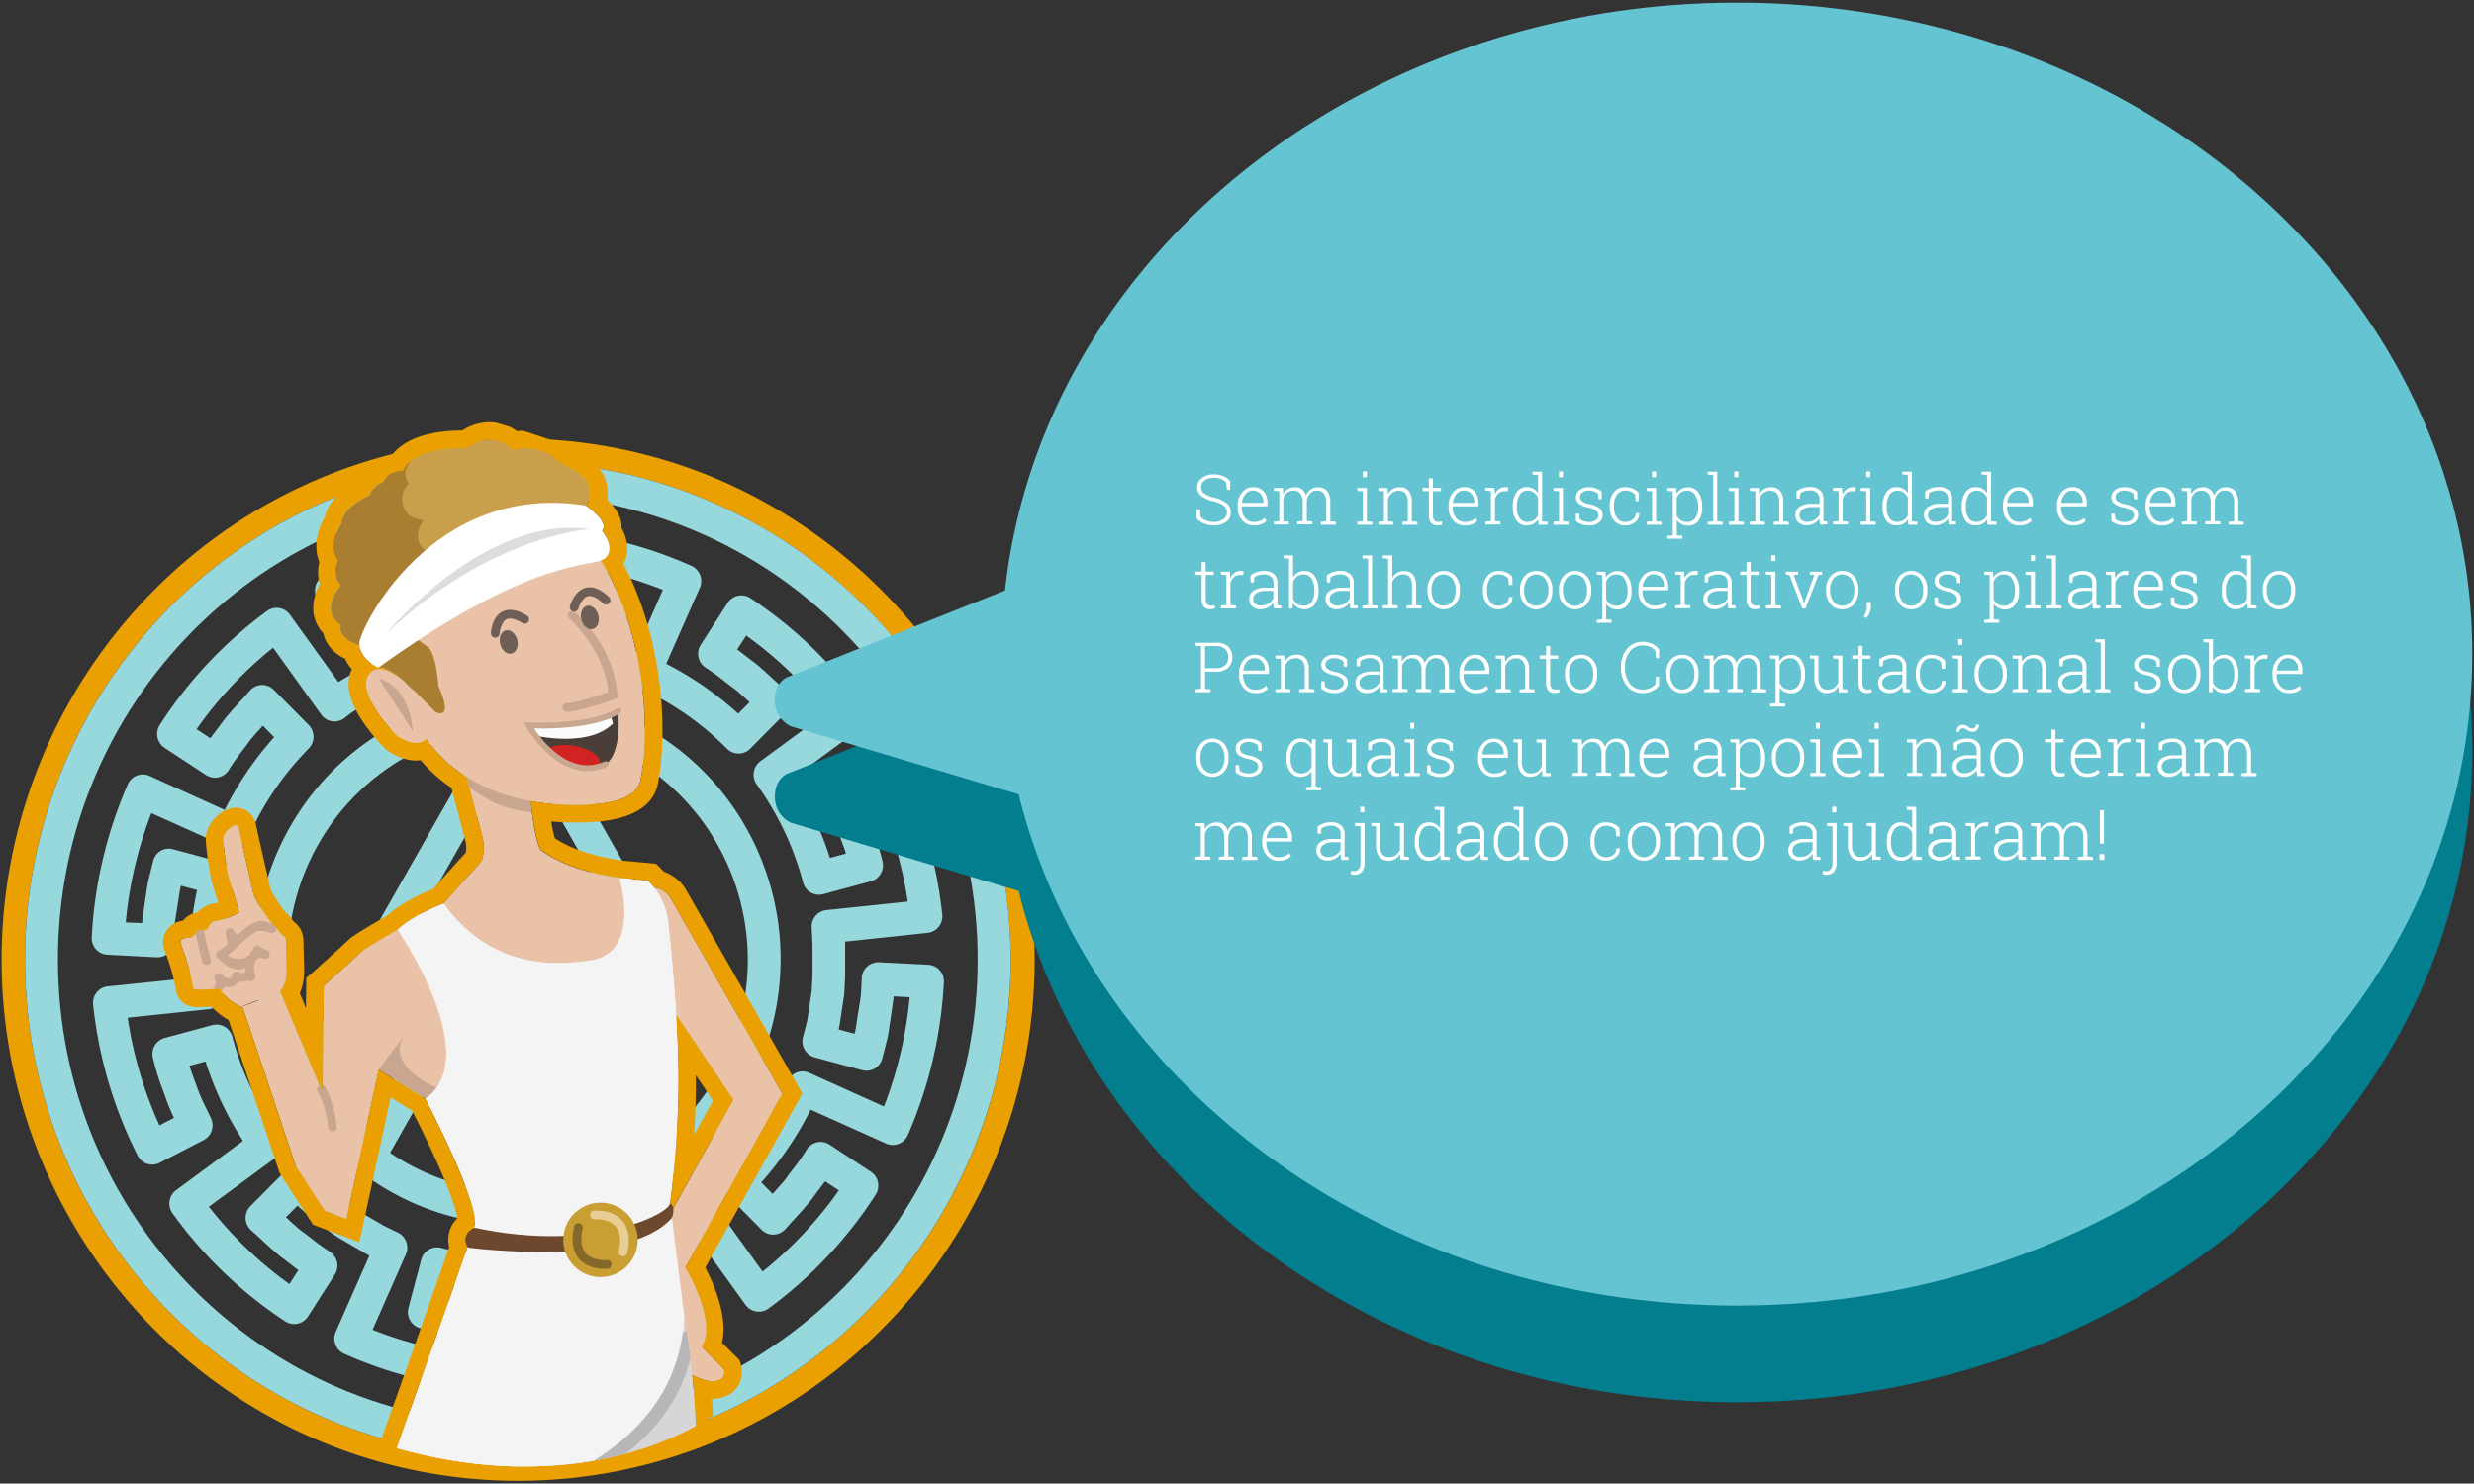 <svg id="Camada_1" data-name="Camada 1" xmlns="http://www.w3.org/2000/svg" xmlns:xlink="http://www.w3.org/1999/xlink" viewBox="0 0 850 509.83"><rect x="0" y="0" width="850" height="509.83" fill="#333333" stroke="none"/><defs><style>.cls-1{fill:none;}.cls-2{clip-path:url(#clip-path);}.cls-3{fill:#6d472e;}.cls-4{fill:#eac2a7;}.cls-5{fill:#eaa000;}.cls-6{fill:#97d8dd;}.cls-7{fill:#027e8f;}.cls-8{fill:#65c4d1;}.cls-9{fill:#fff;}.cls-10{clip-path:url(#clip-path-2);}.cls-11{fill:#c9a68f;}.cls-12{fill:#d6aa8b;}.cls-13{fill:#d6d6d6;}.cls-14{fill:#c99f4b;}.cls-15{fill:#6d5f56;}.cls-16{fill:#493e38;}.cls-17{clip-path:url(#clip-path-3);}.cls-18{fill:#fcfcfc;}.cls-19{fill:#d32222;}.cls-20{fill:#f4f4f4;}.cls-21{clip-path:url(#clip-path-4);}.cls-22{fill:#b7b7b7;}.cls-23{fill:#c99e32;}.cls-24{clip-path:url(#clip-path-5);}.cls-25{fill:#aa7e30;}.cls-26{fill:#ddd;}.cls-27{fill:#846829;}.cls-28{fill:#e8cd95;}</style><clipPath id="clip-path"><path class="cls-1" d="M244.85-105.53s-46.61,35.41-124.69,6.32S42.08-351.82,42.08-351.82,113.9-458.56,130-455.7s109.72,21,109.72,55.44,41.67,189,41.67,189,17.51,67.78,8.76,72.94"/></clipPath><clipPath id="clip-path-2"><path class="cls-1" d="M245.26,486.22s-46.61,35.41-124.69,6.32S42.49,239.93,42.49,239.93s71.82-106.74,87.88-103.88,109.72,21,109.72,55.44,41.68,189,41.68,189,17.5,67.78,8.75,72.94"/></clipPath><clipPath id="clip-path-3"><path class="cls-1" d="M181.65,249.27c-.37-.38,22.15,1.41,30.75-4.92,0,0,1.7,17.14-6,19C198.51,265.29,189.39,262.13,181.65,249.27Z"/></clipPath><clipPath id="clip-path-4"><path class="cls-1" d="M194.4,502.87c5.23,10.37,42,12.56,45.06,13.52,0,0,.95-41.65-4.92-65.05S194.4,502.87,194.4,502.87Z"/></clipPath><clipPath id="clip-path-5"><path class="cls-1" d="M149.67,244.7c6.49,2.68.9-8.94.9-8.94s-.62-11.66-3.92-13.65a46.92,46.92,0,0,1-7.19-5.88L156,204.87l45.3-31.06s6.26-8.72-8.05-14.08A17,17,0,0,0,176,154.58s-6.26-7.49-15.32-.61c0,0-18.22-1.07-22.36,7.88a6.8,6.8,0,0,0-6.71,3.8s-3.8,1.45-4.53,4.53c0,0-9.22,3.63-9.78,9.78,0,0-5,7-1,12.75,0,0-2.65,5,.79,8.44,0,0-7.72,8.44,0,13.7,0,0-1.91,5.48,9.39,7.71l3.35,6.93s3.23-1.46,12.52,7.83Z"/></clipPath></defs><title>Fala3</title><g class="cls-2"><path class="cls-3" d="M227.06,25.68a11.3,11.3,0,0,0-.18,7.66c1.45,3.8,19.2,17.44,32,18.28,13.52.89,21-6.93,21.52-8.78S271.68,35,271.68,35Z"/><path class="cls-3" d="M95,32.34s-9.67,66.35-6.27,69.76,24.84,7.48,39.67,1.28-16.19-79.1-16.19-79.1Z"/><path class="cls-4" d="M182.47-97.12l-32.31,81S146-72,141-67.06A217.62,217.62,0,0,1,128.8-31.68c-8.38,18.79-12.07,44.62-12.07,44.62s7.63,19.37,6.71,28.09c0,0,7.29,50.58,4.36,56.37s-14.43,2.34-14.43,2.34-19.2,2.52-22.05-2.26,3.6-58.13,3.6-58.13S94,29.12,97.36,26.77s7.38-8,7.38-8-1.26-3.35,2.26-7.88,8.72-33.57,8.72-37.37-4.7,39.06,11,27.88c0,0,3.8-77.15,14.53-87.89s41.26-17.1,41.26-17.1Z"/><path class="cls-4" d="M194-109.12S221-6.93,223.06-2.23,214.5-59.68,233,5.05c0,0-1.17,8.56-2.85,11.58s-5.53,10.73-.67,13.41,20.63,16.1,27.34,17.28,19.28-4.7,19.28-4.7,6.71-2.52,4.62-4.61c0,0-6.13-.25-8.14-2.27s-24.82-20-24.82-20-7-9.06-7-9.67-5-9-5-9,1.84-5,0-15.26-1-74.69-1-74.69Z"/><path class="cls-3" d="M90,52s19.21-8.22,38.41-1.93A8.33,8.33,0,0,0,127,45.42c-1.59-2.52-25.66-6.37-35.89,2C91.11,47.47,88.93,50.62,90,52Z"/><path class="cls-3" d="M252.42,45.65s.75-16.92,19.26-10.67l.5.41a6,6,0,0,0-1.84-3.89c-1.7-1.43-6.06-2.57-6.06-2.57s-17-4.17-16.71,13.84C247.57,42.77,250.21,46.49,252.42,45.65Z"/><path class="cls-5" d="M167.83-440.69a10.8,10.8,0,0,1,7.71,3.52,18.62,18.62,0,0,1,4.67-.61A17,17,0,0,1,192.87-432c13.91,5.21,8.39,13.59,8.06,14.06l.16,0s8.16,5.71,5.36,8.5c0,0,5,6.25,1,9.61a4.52,4.52,0,0,1-1.46.73c11.44,17.82,18.26,49.26,13.76,75.2-.89,5.13-6.76,8.82-22.57,8.82h0a84.43,84.43,0,0,1-15.29-1.35c.15,1.2.32,2.52.5,3.83h0c.79,5.65,1.94,12.07,3.2,13,8.07,6.06,20.09,8.57,26.85,9.54l9.79.92a25.12,25.12,0,0,1,2.17,2.47h.11c2.94,0,5.27,3.22,5.27,3.22l38.58,67.54L235-156.15s11.18,18.79,5.59,27.28l7.71,7.72S249.57-117,244-117c-1.66,0-4-.88-6.48-2.11a424.39,424.39,0,0,1,1.55,43.77,40.53,40.53,0,0,0-4.51-.68l0,2.85h0c-.11,19.86,0,48.53,1.13,55.07,1.84,10.23,0,15.26,0,15.26s5,8.35,5,9,7,9.68,7,9.68,9.32,7.33,16.57,13.14h0s4.36,1.14,6.06,2.57a5.89,5.89,0,0,1,1.83,3.81c.49.32,1.28.87,2.2,1.53a23.75,23.75,0,0,0,6.3,1.17c1,1,0,2.08-1.3,3,.72.77,1.15,1.45,1,1.88-.47,1.75-7.22,8.85-19.41,8.85-.68,0-1.39,0-2.11-.07-12.8-.84-30.55-14.48-32-18.28a11.3,11.3,0,0,1,.18-7.66c0-3.24,2-7.11,3-9.06,1.68-3,2.85-11.57,2.85-11.57-18.45-64.73-7.88-2.59-9.89-7.28C221.7-5.39,209-52.77,200.83-83.38a21.46,21.46,0,0,1-4.21-2.49,131.57,131.57,0,0,1-22.14,8.78l-2.34,5.87-22,55.12S146-72,141-67.06A217.62,217.62,0,0,1,128.8-31.68c-8.38,18.79-12.07,44.62-12.07,44.62s6,15.25,6.71,24.78c7.07,9.68,13.41,62.14,5,65.66a48.37,48.37,0,0,1-18.3,3.22c-10.15,0-19.25-2.38-21.36-4.5C85.36,98.69,95,32.34,95,32.34c.3-2.35,1-4.61,2.33-5.57,3.35-2.35,7.38-8,7.38-8s-1.26-3.35,2.26-7.88,8.72-33.57,8.72-37.37-4.7,39.06,11,27.88c0,0,1.79-36.32,6.38-62.58h0c.49-3,1-5.83,1.63-8.48-4.81.4-7.69.45-7.69.45s25.12-70.13,33.26-94c-2.07-4.16,1.18-6,2.15-6.48q.18-.56.27-.9c2-7.37-16.94-43.57-16.94-43.57l-16-10-11.1,51.31-7.54-2.85-10-15.46L83-245.59l-.53-.16a17.36,17.36,0,0,1-7.54-6.31,62.11,62.11,0,0,1-7.08.41H67a1.22,1.22,0,0,1-.71-.15,1.27,1.27,0,0,1-.42-.88A76.08,76.08,0,0,0,61.82-267a2.34,2.34,0,0,1-.23-1.26c.17-.77,1.07-1.12,1.85-1.2a4.71,4.71,0,0,0,2.28-.45c.87-.6,1.13-1.93,2.12-2.26a1.73,1.73,0,0,1,.5-.07c.46,0,1,.14,1.4.14a1.42,1.42,0,0,0,.58-.1c.81-.33,1-1.37,1.54-2,.79-1,2.18-1.11,3.41-1.36a23.91,23.91,0,0,0,6-2.4c.14-.07.3-.15.35-.3a.65.65,0,0,0,0-.34c-.92-4.29-2.86-8.59-3.78-12.88-.35-1.62-1.75-10.64-1.56-12.29s2-3.33,3.4-4.13a1.83,1.83,0,0,1,.86-.26,1,1,0,0,1,.41.08,1.76,1.76,0,0,1,.75,1.33c1,4.79,3.85,16.93,4.89,21.72.65,3.05,6.19,10.68,7.37,11.58,1.34,1,1.34,2,2.69,3a2.85,2.85,0,0,1,.92.94,3,3,0,0,1,.25,1.35L98-260c.08,3.15,0,6.69-2.21,8.92h0l14.5,34.54-.28-1c.14.25.26.5.39.75l.42-36.2s11.28-10.12,12.74-11.57c.94-.94,7.87-5,12.65-7.76h0c5-5,15.75-9,15.75-9s10.23-11.57,12.41-13.75,1.17-8.22,1.17-8.22l-5.6-21.52c-9.89-6.22-13.8-13.14-13.8-13.14a4.94,4.94,0,0,1-3.64,1.46c-3.26,0-6.53-2.47-6.53-2.47s-14.2-14.2-9.73-20.91a4.23,4.23,0,0,1,3.68-2c2.93,0,6.41,2.42,8.87,4.48-5-4.39-7.73-5-8.82-5l-.35,0-.08.06-.07,0-.1,0-.05-.1c-1.06-.53-5.81-3.14-6.22-7.56-8-2.51-6.48-7-6.48-7-7.71-5.26,0-13.7,0-13.7-3.43-3.44-.78-8.44-.78-8.44-4-5.7,1-12.75,1-12.75.56-6.15,9.78-9.78,9.78-9.78.73-3.07,4.53-4.53,4.53-4.53a6.71,6.71,0,0,1,6.2-3.82c.32,0,.51,0,.51,0,3.34-7.23,15.88-7.92,20.57-7.92,1.12,0,1.79,0,1.79,0a12.5,12.5,0,0,1,7.61-2.91m63.06,264.21,20.7-37.33-19.68-29.26c.53,8.4.85,17,.76,25.16a328.66,328.66,0,0,1-2.9,39.69,2.76,2.76,0,0,1,1.12,1.74M271.68,35h0M167.83-446.69h0a17.64,17.64,0,0,0-9.41,2.87c-6.83,0-18.26,1.16-24,8.21a12.43,12.43,0,0,0-7.48,4.92,13.77,13.77,0,0,0-4.88,4.63c-3.46,1.81-9.48,5.76-10.92,12.06-2.16,3.65-4.13,9.68-1.83,15.43a13.61,13.61,0,0,0,.2,7.67,16,16,0,0,0-2.23,9.6,12.49,12.49,0,0,0,3.4,7.19,10.57,10.57,0,0,0,.94,2.71,13.39,13.39,0,0,0,6.52,6,14.64,14.64,0,0,0,2.33,3.67c-2.34,4.83-1,11,4,18.31a68.38,68.38,0,0,0,7.26,8.81l.29.29.33.25c.82.62,5.14,3.68,10.15,3.68a11.91,11.91,0,0,0,1.59-.1A52.81,52.81,0,0,0,154.71-321l4.93,19a12.53,12.53,0,0,1,0,3.23c-2.39,2.49-8.72,9.62-11.25,12.47-3.29,1.33-11,4.73-15.84,9.19-11.64,6.72-12.58,7.66-13.28,8.35-1,1-8.18,7.48-12.49,11.35l-2,1.76,0,2.63-.09,7.76-2.17-5.19c1.62-3.53,1.52-7.35,1.46-9.7l-.14-5.4-.06-2.7a8.7,8.7,0,0,0-.94-4,8.54,8.54,0,0,0-2.47-2.82l-.11-.16A11.16,11.16,0,0,0,97.83-278c-1.34-1.44-4.88-6.66-5.4-8.33-.53-2.44-1.5-6.72-2.45-10.86s-1.91-8.43-2.42-10.79a7.42,7.42,0,0,0-4.09-5.51,7,7,0,0,0-2.94-.64,7.78,7.78,0,0,0-3.75,1c-2.84,1.56-6,4.68-6.48,8.73-.35,3.18,1.64,14.1,1.66,14.2A65.07,65.07,0,0,0,74-283.15c.18.54.35,1.06.52,1.59l-.48.11-.41.08a10.17,10.17,0,0,0-6.33,3.23,7.92,7.92,0,0,0-1.32.29,7.69,7.69,0,0,0-3.6,2.51,7.65,7.65,0,0,0-6.69,5.86,8,8,0,0,0,.52,4.7A70.93,70.93,0,0,1,60-251.61a7.06,7.06,0,0,0,2.91,4.74,7.06,7.06,0,0,0,4,1.21h.88c1.46,0,2.93,0,4.4-.15a23.43,23.43,0,0,0,5.89,4.6l17.32,51.88.24.72.41.63,10,15.47,1.07,1.66,1.85.7,7.54,2.84,6.51,2.46,1.47-6.8,9.3-43,7.36,4.62c1.43,2.79,4.71,9.29,7.91,16.34,5.88,12.94,7.32,18.49,7.66,20.62a10.21,10.21,0,0,0-2.59,4,10.07,10.07,0,0,0-.23,5.85C145.24-138,121.59-72,121.35-71.28l-2.93,8.18,8.69-.16h.21c0,.13,0,.26-.07.39l-.38.95.1.66c-3.81,22.34-5.64,50.77-6.14,59.61-14,12.49-11.94-34.91-11.25-26.79.06.74.14,1.65.14,1.92-.1,4.22-5.09,29.83-7.51,33.74a16.15,16.15,0,0,0-3.7,9.8,27.86,27.86,0,0,1-4.6,4.84c-2.51,1.76-4.07,4.71-4.73,9-.69,1.89-2.68,7.44-4.38,13.33-3.61,12.56-3.69,58.73-.28,62.14,4.3,4.3,16.29,6.26,25.61,6.26a54.22,54.22,0,0,0,20.62-3.69A11.92,11.92,0,0,0,138,101c1.72-6.18-1.05-54.65-8.72-65.46-1-8.38-4.86-19.23-6.35-23.23.92-5.68,4.57-26.26,11.38-41.52a227,227,0,0,0,12.24-35c4.94-6.18,8.44,53.24,9.34,50L177.71-69,179-72.21a140.58,140.58,0,0,0,16.84-6.59c17.59,66,20.66,76.1,21.47,78.34-.05.47-.19,1.29-.3,2-1.28,7.62-4.24-45.87,9.82,3.93-.56,3.55-1.44,7.29-2,8.26-2.28,4.11-3.51,7.67-3.75,10.83a17,17,0,0,0,.17,10.94c1.93,5.05,11.29,11.35,14.11,13.16,4.84,3.1,14.26,48.91,23.11,49.49.83.05,1.68.08,2.5.08,14.37,0,23.91-49,25.2-53.79a6.38,6.38,0,0,0,.2-2.49,7.34,7.34,0,0,0,.65-2.35,7.22,7.22,0,0,0-2.13-5.81l-1.65-1.66-2.34-.1a19.81,19.81,0,0,1-3.52-.5,11,11,0,0,0-3.21-4.62,21.92,21.92,0,0,0-7.11-3.4c-6-4.78-13-10.35-15.08-12-2.06-2.67-4.35-5.7-5.43-7.24-.27-4.49-1.26,50.88-4.88-6.49.62-2.55,1.44-8.16-.15-17-.37-2.08-1.2-11-1.06-49.44l4.38,1.38.18-8c0-.8.38-17.5-.86-35.8,4.73,0,7.25-2.1,8.53-3.82a9.23,9.23,0,0,0,1.38-8l-.43-1.46-1.07-1.07-4.93-4.93c2.11-8.89-2.78-20.11-5.76-25.82L273.58-213l1.65-3-1.68-2.94L235-286.42l-.16-.27-.19-.26a14.67,14.67,0,0,0-7-5.24c-.36-.4-.74-.79-1.13-1.18l-1.53-1.54-2.15-.2-9.64-.89c-5.73-.85-16-2.93-23-7.69a47.6,47.6,0,0,1-1.23-5.74c2.7.23,5.46.35,8.25.35,6.47,0,26.1,0,28.5-13.8,4.18-24.06-.85-54.67-12-75.07,2.26-3.8,1.53-8.48-.63-12.42a6.66,6.66,0,0,0,0-1.18c-.28-3.27-2.56-6.22-4.94-8.45a12.89,12.89,0,0,0-.38-6.32c-1.44-4.6-5.25-8.22-11.33-10.78a22.94,22.94,0,0,0-16.14-6.68,24.58,24.58,0,0,0-3,.18,16.23,16.23,0,0,0-9.43-3.09Zm70.26,244.87c.29-4.92.52-10.34.58-16,0-1.43,0-2.9,0-4.42l5.89,8.75-6.48,11.69Z"/></g><path class="cls-5" d="M177.91,158.73c93.46.11,169.21,76.65,169.31,171.09s-75.8,171.1-169.31,171.1S8.59,424.32,8.59,329.82s75.8-171.09,169.32-171.09m0-8h0a174.65,174.65,0,0,0-69,14.09,176.58,176.58,0,0,0-56.37,38.4,180.14,180.14,0,0,0,0,253.21,176.74,176.74,0,0,0,56.37,38.4,176.24,176.24,0,0,0,138.1,0,176.81,176.81,0,0,0,56.36-38.4,179.73,179.73,0,0,0-56.39-291.56,175.07,175.07,0,0,0-69-14.14Z"/><path class="cls-6" d="M177.9,158.73c-93.51,0-169.31,76.6-169.31,171.09s75.8,171.1,169.31,171.1,169.32-76.6,169.32-171.1S271.37,158.84,177.9,158.73Zm0,330.78c-87.27,0-158-71.49-158-159.69s70.75-159.68,158-159.68,158,71.49,158,159.68S265.14,489.41,177.9,489.51Z"/><path class="cls-6" d="M257.81,205.54a5.59,5.59,0,0,0-4.25-.81A5.65,5.65,0,0,0,250,207.2l-9.23,14.35a5.73,5.73,0,0,0,1.79,8,74,74,0,0,1,6.33,4.56c1.27,1,2.54,2,3.53,2.66,1.75,1.46,3.44,3,5.11,4.55l-3.9,3.94a112.59,112.59,0,0,0-24.74-17.13L240.43,202a5.75,5.75,0,0,0,.11-4.37,5.67,5.67,0,0,0-3-3.17,146.29,146.29,0,0,0-52-12.51,5.55,5.55,0,0,0-4.08,1.45,5.69,5.69,0,0,0-1.85,3.95l-.87,17.08a5.68,5.68,0,0,0,5.33,6l5.94.3,6.33,1c.81.14,1.63.26,2.44.38,1.22.17,2.44.35,3.51.59l.78.2-1.48,5.59A113.7,113.7,0,0,0,171.72,216l-2.93-28.54a5.66,5.66,0,0,0-2.06-3.84,5.57,5.57,0,0,0-4.15-1.24A144.11,144.11,0,0,0,111.3,197.8a5.73,5.73,0,0,0-2.45,7.67l7.7,15.23a5.63,5.63,0,0,0,7.4,2.59c1.13-.53,2.25-1.09,3.38-1.65a58.2,58.2,0,0,1,8.07-3.5l1.44-.54c1.7-.64,3.34-1.26,5-1.81l1.46,5.52c-1.39.47-2.74,1-4.08,1.48l-1.34.52a52.9,52.9,0,0,0-8,3.43c-1,.48-1.93,1-3.39,1.67L116.89,234l-.65.37L99.6,211.23A5.61,5.61,0,0,0,91.71,210a147.7,147.7,0,0,0-36.8,39.11,5.73,5.73,0,0,0,1.65,7.9l14.19,9.33a5.61,5.61,0,0,0,7.9-1.82q2.09-3.3,4.49-6.38c1-1.29,2-2.58,2.66-3.59,1.44-1.77,3-3.47,4.5-5.16l3.9,3.95a113.82,113.82,0,0,0-17,25L51.36,266.64a5.62,5.62,0,0,0-7.45,2.89,150.31,150.31,0,0,0-12.39,52.56,5.67,5.67,0,0,0,5.35,6l16.91.89a5.64,5.64,0,0,0,5.92-5.39l.3-6,1-6.39c.15-.83.26-1.65.38-2.48.18-1.23.35-2.47.59-3.54l.19-.79,5.54,1.5a116.91,116.91,0,0,0-2.43,30.2L37,339a5.58,5.58,0,0,0-3.79,2.08A5.68,5.68,0,0,0,32,345.3a149.58,149.58,0,0,0,15.28,51.82,5.58,5.58,0,0,0,7.59,2.48l15.07-7.77a5.74,5.74,0,0,0,2.56-7.48c-.52-1.14-1.07-2.25-1.61-3.37a60.45,60.45,0,0,1-3.49-8.2l-.55-1.5c-.63-1.7-1.23-3.35-1.77-5l5.53-1.49a113.44,113.44,0,0,0,12.88,27.29L60.54,409a5.72,5.72,0,0,0-1.24,8A147.24,147.24,0,0,0,98,454.11a5.61,5.61,0,0,0,7.81-1.67L115,438.1a5.73,5.73,0,0,0-1.79-8,76.27,76.27,0,0,1-6.33-4.56c-1.27-1-2.54-2-3.53-2.66-1.75-1.46-3.44-3-5.11-4.55l4-4c1.51,1.4,3.06,2.81,4.94,4.36,1.1.78,2.17,1.62,3.24,2.45a67.54,67.54,0,0,0,6.29,4.47l10.08,5.85.12.06-11.56,26.19a5.75,5.75,0,0,0-.11,4.37,5.62,5.62,0,0,0,3,3.16,146.3,146.3,0,0,0,52,12.52h.29a5.67,5.67,0,0,0,5.63-5.41l.88-17.09a5.67,5.67,0,0,0-5.33-6l-5.94-.31-6.33-1c-.81-.14-1.63-.26-2.44-.38-1.22-.18-2.44-.35-3.51-.6l-.78-.2,1.48-5.59a114.16,114.16,0,0,0,29.89,2.45L187,472.21a5.74,5.74,0,0,0,2.06,3.84,5.62,5.62,0,0,0,4.15,1.24,144.31,144.31,0,0,0,51.28-15.44,5.74,5.74,0,0,0,2.46-7.67l-7.71-15.24a5.62,5.62,0,0,0-7.39-2.58c-1.14.53-2.26,1.09-3.39,1.65a58.08,58.08,0,0,1-8.06,3.5l-1.44.54c-1.7.64-3.35,1.26-5,1.81l-1.49-5.59a111.5,111.5,0,0,0,27-13l16.69,23.17a5.61,5.61,0,0,0,7.88,1.26,148.06,148.06,0,0,0,36.81-39.11,5.8,5.8,0,0,0,.79-4.3,5.68,5.68,0,0,0-2.45-3.6l-14.19-9.33a5.62,5.62,0,0,0-7.9,1.81,71,71,0,0,1-4.49,6.38c-1,1.3-2,2.59-2.65,3.6-1.45,1.76-3,3.46-4.51,5.15l-3.9-3.94a113.64,113.64,0,0,0,16.95-25L304.45,393a5.63,5.63,0,0,0,7.45-2.89,150.37,150.37,0,0,0,12.39-52.57,5.69,5.69,0,0,0-5.35-6L302,330.69a5.7,5.7,0,0,0-5.92,5.39l-.3,6-1,6.39c-.15.82-.26,1.65-.38,2.48-.18,1.23-.35,2.47-.59,3.53l-.2.79-5.44-1.47,0-.14c.3-1.32.5-2.68.68-4,.09-.64.18-1.27.3-2l.86-5.6a5.7,5.7,0,0,0,.06-.58l.3-6V323.85l0-.26,28.35-3a5.6,5.6,0,0,0,3.8-2.08,5.77,5.77,0,0,0,1.23-4.18,150.07,150.07,0,0,0-15.28-51.83,5.61,5.61,0,0,0-7.59-2.47l-15.08,7.77a5.73,5.73,0,0,0-2.55,7.48c.52,1.13,1.06,2.25,1.6,3.37a58.4,58.4,0,0,1,3.49,8.19l.55,1.51c.63,1.7,1.24,3.35,1.78,5l-5.53,1.49a113.47,113.47,0,0,0-12.89-27.29l22.93-16.87a5.7,5.7,0,0,0,2.26-3.72,5.76,5.76,0,0,0-1-4.24A147.36,147.36,0,0,0,257.81,205.54Zm3.44,56.07a5.74,5.74,0,0,0-1.24,8,102.33,102.33,0,0,1,15.91,33.7,5.66,5.66,0,0,0,6.9,4l16.36-4.42a5.72,5.72,0,0,0,4.07-6.7,83.48,83.48,0,0,0-3.69-11.79l-.45-1.22a58.43,58.43,0,0,0-3.16-7.74l5-2.59a139.24,139.24,0,0,1,10.93,37l-28,2.93a5.68,5.68,0,0,0-5,6l.28,5.53v10.9l-.28,5.38-.8,5.23c-.13.75-.23,1.5-.34,2.25-.14,1-.27,2-.46,2.87l-1.41,5.49a5.71,5.71,0,0,0,4,6.94l16.36,4.42a5.61,5.61,0,0,0,4.31-.59,5.68,5.68,0,0,0,2.61-3.5l1.66-6.5c.35-1.52.57-3.07.79-4.62.11-.73.21-1.46.35-2.28l1-7,.05-.88,5.54.29a139.33,139.33,0,0,1-8.84,37.55l-25.66-11.56a5.54,5.54,0,0,0-4.32-.11,5.69,5.69,0,0,0-3.14,3,102.26,102.26,0,0,1-20.92,30.87,5.74,5.74,0,0,0,0,8.05l12,12.1a5.47,5.47,0,0,0,4.15,1.67,5.59,5.59,0,0,0,4.05-1.91q1.51-1.71,3.06-3.4c2-2.15,3.91-4.3,6-6.86.86-1.22,1.77-2.42,2.67-3.61.63-.83,1.27-1.67,1.89-2.53l4.74,3.12A136.05,136.05,0,0,1,262,437l-16.55-23a5.65,5.65,0,0,0-3.68-2.28,5.58,5.58,0,0,0-4.2,1,100.11,100.11,0,0,1-33.35,16.07,5.68,5.68,0,0,0-3.43,2.66,5.74,5.74,0,0,0-.56,4.33l4.37,16.53a5.65,5.65,0,0,0,6.64,4.1,82.52,82.52,0,0,0,11.7-3.74l1.17-.44a57.49,57.49,0,0,0,7.65-3.2l2.57,5.09a135.64,135.64,0,0,1-36.64,11L194.75,437a5.67,5.67,0,0,0-2-3.84,5.56,5.56,0,0,0-4.13-1.24,102.62,102.62,0,0,1-37-3.05,5.59,5.59,0,0,0-4.28.58,5.67,5.67,0,0,0-2.63,3.46l-4.38,16.53a5.75,5.75,0,0,0,.58,4.35,5.64,5.64,0,0,0,3.47,2.65l6.43,1.66c1.51.36,3,.59,4.58.81.72.1,1.43.21,2.24.35l7,1.05.87,0-.29,5.6A135.3,135.3,0,0,1,128,457l11.44-25.92a5.74,5.74,0,0,0-2.7-7.47l-4.69-2.26-9.63-5.59a58,58,0,0,1-5.13-3.7c-1.2-.93-2.4-1.86-3.28-2.45-1.63-1.36-3.18-2.81-4.74-4.25-1.16-1.08-2.33-2.16-3.52-3.22a5.6,5.6,0,0,0-7.7.27l-12,12.09a5.74,5.74,0,0,0,.23,8.3c1.12,1,2.22,2,3.32,3,2.15,2,4.29,4,6.84,6.09,1.21.87,2.38,1.78,3.56,2.69q1.23,1,2.52,1.92l-3.09,4.79a135.59,135.59,0,0,1-27.66-26.58l22.72-16.71a5.74,5.74,0,0,0,1.25-8,102.26,102.26,0,0,1-15.92-33.7,5.63,5.63,0,0,0-6.9-4l-16.36,4.42a5.7,5.7,0,0,0-4.06,6.7,83.72,83.72,0,0,0,3.68,11.78l.45,1.22a59.24,59.24,0,0,0,3.16,7.74l-5,2.6a138.68,138.68,0,0,1-10.93-37l27.94-2.94a5.68,5.68,0,0,0,5-6.22,105.67,105.67,0,0,1,3-37.35,5.74,5.74,0,0,0-.56-4.33,5.68,5.68,0,0,0-3.43-2.66l-16.36-4.41a5.65,5.65,0,0,0-4.31.58A5.72,5.72,0,0,0,52.61,296L51,302.46c-.35,1.52-.57,3.07-.79,4.61-.11.74-.21,1.46-.34,2.29l-1,7,0,.87L43.2,317A139.24,139.24,0,0,1,52,279.44L77.7,291a5.62,5.62,0,0,0,7.45-2.9,102.17,102.17,0,0,1,20.93-30.87,5.77,5.77,0,0,0,0-8.06l-12-12.1a5.61,5.61,0,0,0-8.2.24c-1,1.15-2,2.28-3.06,3.41-2,2.14-3.91,4.29-6,6.86-.86,1.22-1.77,2.41-2.67,3.61-.63.83-1.27,1.66-1.89,2.52l-4.74-3.11a136.05,136.05,0,0,1,26.3-28l16.55,23a5.6,5.6,0,0,0,7.89,1.25l1.31-1a19.54,19.54,0,0,1,2.77-1.92l9.23-5.4c1.09-.5,2.16-1,3.24-1.57a44,44,0,0,1,6.61-2.86l1.68-.63a57.54,57.54,0,0,1,8.17-2.62,5.61,5.61,0,0,0,3.67-2.59,5.78,5.78,0,0,0,.65-4.47l-4.38-16.53a5.65,5.65,0,0,0-6.63-4.1,83.06,83.06,0,0,0-11.71,3.74l-1.16.44a56.94,56.94,0,0,0-7.65,3.2l-2.57-5.09a135.89,135.89,0,0,1,36.64-11l2.89,28.24a5.71,5.71,0,0,0,2,3.84,5.58,5.58,0,0,0,4.13,1.24,102.88,102.88,0,0,1,37,3,5.59,5.59,0,0,0,4.28-.58,5.71,5.71,0,0,0,2.63-3.46l4.37-16.53a5.74,5.74,0,0,0-.57-4.35,5.64,5.64,0,0,0-3.47-2.65L205,201.55c-1.52-.35-3.05-.58-4.59-.8-.72-.11-1.43-.21-2.24-.35l-7-1.05-.87,0,.29-5.6a135.68,135.68,0,0,1,37.16,8.94l-11.44,25.92a5.78,5.78,0,0,0-.11,4.38,5.64,5.64,0,0,0,3,3.16,101.33,101.33,0,0,1,30.55,21.14,5.59,5.59,0,0,0,8,0l12-12.09a5.74,5.74,0,0,0-.23-8.3c-1.12-1-2.22-2-3.32-3-2.15-2-4.29-4-6.84-6.09-1.21-.87-2.38-1.78-3.56-2.69-.82-.63-1.66-1.28-2.52-1.92l3.09-4.79A135.85,135.85,0,0,1,284,244.89Z"/><path class="cls-6" d="M177.9,238.57a90,90,0,0,0-78.35,45.77,91.89,91.89,0,0,0,.48,91.45,5.73,5.73,0,0,0,.35.59,91.8,91.8,0,0,0,23,26c.15.1.23.25.39.34l.12,0a88.88,88.88,0,0,0,108,0,.84.84,0,0,1,.14-.06,4.32,4.32,0,0,0,.39-.34,91.65,91.65,0,0,0,23-26,4.36,4.36,0,0,0,.35-.59,91.87,91.87,0,0,0,.48-91.45A90,90,0,0,0,177.9,238.57Zm-10.17,12.15L105.08,360.81a80.52,80.52,0,0,1,4.32-70.74A78.92,78.92,0,0,1,167.73,250.72ZM134,396.19l43.86-77.06,43.87,77.05a78.09,78.09,0,0,1-87.73,0ZM230.73,389l-45.48-79.89a8.43,8.43,0,0,0-14.69,0L125.08,389a79.94,79.94,0,0,1-13.73-16.34l66.56-117,12.91,22.63a4.66,4.66,0,0,0,.25.5l53.39,93.86A80.26,80.26,0,0,1,230.73,389Zm20-28.23-49.6-87.21c-.08-.17-.17-.35-.27-.52L188.1,250.73a78.88,78.88,0,0,1,58.31,39.35,80.53,80.53,0,0,1,4.32,70.73Z"/><path class="cls-7" d="M596.76,34.08c-131.17,0-239,88.61-251.43,202l-74.67,29.74s-4.88,1.81-4.39,8.81a9.51,9.51,0,0,0,5.58,8.16L350,306.21C374.9,406.69,475.92,481.89,596.76,481.89c139.54,0,252.65-100.25,252.65-223.9S736.3,34.08,596.76,34.08Z"/><path class="cls-8" d="M596.73.92c-131.18,0-239,88.6-251.44,202l-74.67,29.74s-4.88,1.8-4.39,8.8a9.53,9.53,0,0,0,5.58,8.17L350,273c24.89,100.48,125.91,175.68,246.76,175.68,139.53,0,252.64-100.24,252.64-223.9S736.26.92,596.73.92Z"/><path class="cls-9" d="M422.64,168.32h-1.13l-.2-2.41a4.1,4.1,0,0,0-1.71-1.25,6.52,6.52,0,0,0-2.52-.45,5.16,5.16,0,0,0-3.26.91,2.8,2.8,0,0,0-1.16,2.27,2.66,2.66,0,0,0,1,2.15,9.69,9.69,0,0,0,3.63,1.52,10.49,10.49,0,0,1,4.15,1.9,3.91,3.91,0,0,1,1.42,3.15,3.83,3.83,0,0,1-1.65,3.25,7,7,0,0,1-4.21,1.21,8.71,8.71,0,0,1-3.36-.65,6.41,6.41,0,0,1-2.53-1.84v-3h1.14l.19,2.5a5,5,0,0,0,2,1.34,7.36,7.36,0,0,0,2.6.45,5.35,5.35,0,0,0,3.23-.89,2.75,2.75,0,0,0,1.24-2.35,2.87,2.87,0,0,0-1-2.28,9.45,9.45,0,0,0-3.59-1.57,11.32,11.32,0,0,1-4.2-1.83,3.66,3.66,0,0,1-1.42-3,3.82,3.82,0,0,1,1.62-3.19,6.75,6.75,0,0,1,4.19-1.23,7.93,7.93,0,0,1,3.28.65,5.64,5.64,0,0,1,2.28,1.74Z"/><path class="cls-9" d="M430.7,180.57a5,5,0,0,1-3.92-1.76,6.47,6.47,0,0,1-1.55-4.45v-.65a6.61,6.61,0,0,1,1.55-4.51,4.75,4.75,0,0,1,3.74-1.79,4.63,4.63,0,0,1,3.63,1.47,5.71,5.71,0,0,1,1.32,3.94V174h-8.86v.34a5.61,5.61,0,0,0,1.13,3.58,3.58,3.58,0,0,0,3,1.44,6.09,6.09,0,0,0,2.21-.36,4.32,4.32,0,0,0,1.56-1l.59,1a5.06,5.06,0,0,1-1.78,1.19A6.89,6.89,0,0,1,430.7,180.57Zm-.18-12a3.32,3.32,0,0,0-2.58,1.19,5.15,5.15,0,0,0-1.23,3l0,.06h7.35v-.35a4.11,4.11,0,0,0-1-2.77A3.3,3.3,0,0,0,430.52,168.6Z"/><path class="cls-9" d="M437.65,168.68v-1h3.12l.13,2.1a4.39,4.39,0,0,1,1.61-1.72,4.51,4.51,0,0,1,2.4-.61,3.6,3.6,0,0,1,3.78,2.87,5,5,0,0,1,1.62-2.11,4.21,4.21,0,0,1,2.55-.76,3.8,3.8,0,0,1,3.11,1.34,6.57,6.57,0,0,1,1.09,4.18v6.19l1.89.17v1h-5.18v-1l1.89-.17V172.9a5.16,5.16,0,0,0-.82-3.31,2.83,2.83,0,0,0-2.28-1,3.08,3.08,0,0,0-2.5,1,5,5,0,0,0-1.08,2.66v.17a1.34,1.34,0,0,1,0,.21v6.43l1.89.15v1h-5.17v-1l1.89-.15V172.9a5.16,5.16,0,0,0-.83-3.29,2.81,2.81,0,0,0-2.28-1,3.47,3.47,0,0,0-2.35.76,4,4,0,0,0-1.21,2v7.73l1.89.15v1h-5.17v-1l1.89-.15v-10.3Z"/><path class="cls-9" d="M466.35,179.29l1.89-.15v-10.3l-1.89-.16v-1h3.27v11.5l1.89.15v1h-5.16ZM469.62,164h-1.38v-2h1.38Z"/><path class="cls-9" d="M473.59,179.29l1.89-.15v-10.3l-1.89-.16v-1h3.12l.13,2.22a4.44,4.44,0,0,1,1.63-1.82,4.52,4.52,0,0,1,2.42-.63,3.83,3.83,0,0,1,3.11,1.26,6,6,0,0,1,1.07,3.93v6.54l1.89.15v1h-5.17v-1l1.89-.15v-6.53a4.6,4.6,0,0,0-.81-3.08,2.91,2.91,0,0,0-2.29-.91,3.55,3.55,0,0,0-2.38.78,4.31,4.31,0,0,0-1.33,2.07v7.67l1.89.15v1h-5.17Z"/><path class="cls-9" d="M492.33,164.39v3.25h2.76v1.15h-2.76v8.26a2.68,2.68,0,0,0,.45,1.76,1.47,1.47,0,0,0,1.19.53c.22,0,.44,0,.65,0l.74-.1.21,1a3.6,3.6,0,0,1-.85.23,5.63,5.63,0,0,1-1,.09,2.6,2.6,0,0,1-2.06-.85,4,4,0,0,1-.73-2.67v-8.26h-2.16v-1.15h2.16v-3.25Z"/><path class="cls-9" d="M503.17,180.57a5,5,0,0,1-3.92-1.76,6.47,6.47,0,0,1-1.55-4.45v-.65a6.66,6.66,0,0,1,1.55-4.51,4.75,4.75,0,0,1,3.74-1.79,4.63,4.63,0,0,1,3.63,1.47,5.71,5.71,0,0,1,1.32,3.94V174h-8.86v.34a5.67,5.67,0,0,0,1.13,3.58,3.58,3.58,0,0,0,3,1.44,6.05,6.05,0,0,0,2.21-.36,4.32,4.32,0,0,0,1.56-1l.59,1a5.06,5.06,0,0,1-1.78,1.19A6.89,6.89,0,0,1,503.17,180.57Zm-.18-12a3.32,3.32,0,0,0-2.58,1.19,5.15,5.15,0,0,0-1.23,3l0,.06h7.35v-.35a4.11,4.11,0,0,0-1-2.77A3.27,3.27,0,0,0,503,168.6Z"/><path class="cls-9" d="M513.43,167.64l.17,2.11v.15a4.47,4.47,0,0,1,1.46-1.83,3.63,3.63,0,0,1,2.18-.66,4.05,4.05,0,0,1,.93.12l-.19,1.32-1-.07a3.11,3.11,0,0,0-2.15.74,4.14,4.14,0,0,0-1.2,2v7.57l1.89.15v1h-5.16v-1l1.89-.15v-10.3l-1.89-.16v-1h3.1Z"/><path class="cls-9" d="M528.47,178.49a4.34,4.34,0,0,1-1.62,1.54,4.74,4.74,0,0,1-2.32.54,4.13,4.13,0,0,1-3.51-1.7,7.41,7.41,0,0,1-1.27-4.54v-.24a8.3,8.3,0,0,1,1.27-4.86,4,4,0,0,1,3.54-1.82,4.27,4.27,0,0,1,3.87,2.14v-6.32l-1.89-.15v-1h3.28v17.1l1.89.15v1h-3.13Zm-7.32-4.16a6.48,6.48,0,0,0,.91,3.66,3.09,3.09,0,0,0,2.74,1.36,3.91,3.91,0,0,0,2.23-.61,4.06,4.06,0,0,0,1.4-1.68v-6a4.36,4.36,0,0,0-1.34-1.76,3.61,3.61,0,0,0-2.27-.68,3,3,0,0,0-2.75,1.52,7.57,7.57,0,0,0-.92,4Z"/><path class="cls-9" d="M533.76,179.29l1.89-.15v-10.3l-1.89-.16v-1H537v11.5l1.89.15v1h-5.16ZM537,164h-1.38v-2H537Z"/><path class="cls-9" d="M550.35,171.55h-1.14l-.16-1.79a3.42,3.42,0,0,0-1.31-.85,4.94,4.94,0,0,0-1.83-.31,3.41,3.41,0,0,0-2.28.66,2,2,0,0,0-.76,1.56,1.84,1.84,0,0,0,.66,1.45,6.29,6.29,0,0,0,2.61,1,8.44,8.44,0,0,1,3.35,1.37,2.89,2.89,0,0,1,1.12,2.38,3.1,3.1,0,0,1-1.27,2.56,5.39,5.39,0,0,1-3.36,1,7.6,7.6,0,0,1-2.54-.4,6,6,0,0,1-2-1.1v-2.56h1.12l.2,1.81a3.28,3.28,0,0,0,1.41.81,6.18,6.18,0,0,0,1.78.25,3.8,3.8,0,0,0,2.38-.67,2,2,0,0,0,.87-1.61,2.06,2.06,0,0,0-.73-1.56,5.75,5.75,0,0,0-2.61-1.09,8.71,8.71,0,0,1-3.33-1.31,2.68,2.68,0,0,1-1.08-2.28,3.07,3.07,0,0,1,1.22-2.45,4.87,4.87,0,0,1,3.21-1,7.24,7.24,0,0,1,2.52.42,5.09,5.09,0,0,1,1.86,1.16Z"/><path class="cls-9" d="M558.49,179.38a4,4,0,0,0,2.44-.79,2.64,2.64,0,0,0,1.05-2.22h1.23l0,.07a3.5,3.5,0,0,1-1.38,2.94,5.13,5.13,0,0,1-3.36,1.19,4.75,4.75,0,0,1-4-1.78,7.09,7.09,0,0,1-1.41-4.56v-.5a7.07,7.07,0,0,1,1.41-4.54,4.72,4.72,0,0,1,3.94-1.78,6.3,6.3,0,0,1,2.66.55,5.17,5.17,0,0,1,2,1.5l0,2.76H562l-.22-2.25a4,4,0,0,0-1.39-1,4.51,4.51,0,0,0-1.88-.37,3.36,3.36,0,0,0-3,1.46,6.55,6.55,0,0,0-1,3.67v.5a6.58,6.58,0,0,0,1,3.7A3.33,3.33,0,0,0,558.49,179.38Z"/><path class="cls-9" d="M565.73,179.29l1.89-.15v-10.3l-1.89-.16v-1H569v11.5l1.89.15v1h-5.16ZM569,164h-1.38v-2H569Z"/><path class="cls-9" d="M572.85,168.68v-1h3l.17,2a4.37,4.37,0,0,1,4-2.2,4.07,4.07,0,0,1,3.54,1.82,8.3,8.3,0,0,1,1.27,4.86v.24a7.37,7.37,0,0,1-1.27,4.54,4.17,4.17,0,0,1-3.52,1.7,5,5,0,0,1-2.31-.51,4.34,4.34,0,0,1-1.62-1.45V184l1.89.15v1h-5.16v-1l1.89-.15V168.84Zm10.6,5.41a7.37,7.37,0,0,0-1-3.94,3.08,3.08,0,0,0-2.78-1.53,3.62,3.62,0,0,0-2.28.68,4.06,4.06,0,0,0-1.32,1.75v6.09a3.76,3.76,0,0,0,1.37,1.64,4,4,0,0,0,2.25.6A3.13,3.13,0,0,0,582.5,178a6.38,6.38,0,0,0,1-3.67Z"/><path class="cls-9" d="M586.71,163.08v-1H590v17.1l1.89.15v1h-5.16v-1l1.89-.15V163.23Z"/><path class="cls-9" d="M594,179.29l1.89-.15v-10.3l-1.89-.16v-1h3.27v11.5l1.89.15v1H594ZM597.24,164h-1.38v-2h1.38Z"/><path class="cls-9" d="M601.21,179.29l1.89-.15v-10.3l-1.89-.16v-1h3.12l.12,2.22a4.52,4.52,0,0,1,1.63-1.82,4.58,4.58,0,0,1,2.43-.63,3.85,3.85,0,0,1,3.11,1.26,6,6,0,0,1,1.07,3.93v6.54l1.89.15v1h-5.17v-1l1.89-.15v-6.53a4.6,4.6,0,0,0-.81-3.08,2.92,2.92,0,0,0-2.29-.91,3.55,3.55,0,0,0-2.38.78,4.31,4.31,0,0,0-1.33,2.07v7.67l1.89.15v1h-5.17Z"/><path class="cls-9" d="M625.42,180.32c-.09-.43-.16-.8-.2-1.11s-.05-.63-.05-1a5.73,5.73,0,0,1-1.86,1.65,5.17,5.17,0,0,1-2.61.66,4,4,0,0,1-2.85-1,3.46,3.46,0,0,1-1-2.61,3.23,3.23,0,0,1,1.5-2.79,7.08,7.08,0,0,1,4-1h2.78v-1.67a2.72,2.72,0,0,0-.87-2.14,3.51,3.51,0,0,0-2.42-.77,6,6,0,0,0-1.9.29,4.27,4.27,0,0,0-1.45.78l-.11,1.7h-1.15v-2.44a7.2,7.2,0,0,1,2.08-1.1,7.84,7.84,0,0,1,2.58-.42,5,5,0,0,1,3.34,1.06,3.79,3.79,0,0,1,1.27,3.06v6.24c0,.25,0,.5,0,.74a5.35,5.35,0,0,0,.08.7l1.25.08v1Zm-4.57-1a5,5,0,0,0,2.66-.7,4.14,4.14,0,0,0,1.66-1.82v-2.54h-2.8a5.15,5.15,0,0,0-3,.79,2.38,2.38,0,0,0-1.13,2,2.1,2.1,0,0,0,.7,1.65A2.83,2.83,0,0,0,620.85,179.32Z"/><path class="cls-9" d="M632.87,167.64l.17,2.11v.15a4.47,4.47,0,0,1,1.46-1.83,3.63,3.63,0,0,1,2.18-.66,4.05,4.05,0,0,1,.93.12l-.19,1.32-1-.07a3.11,3.11,0,0,0-2.15.74,4.14,4.14,0,0,0-1.2,2v7.57l1.89.15v1h-5.16v-1l1.89-.15v-10.3l-1.89-.16v-1h3.1Z"/><path class="cls-9" d="M639.31,179.29l1.89-.15v-10.3l-1.89-.16v-1h3.27v11.5l1.89.15v1h-5.16ZM642.58,164H641.2v-2h1.38Z"/><path class="cls-9" d="M655.53,178.49a4.39,4.39,0,0,1-1.61,1.54,4.79,4.79,0,0,1-2.32.54,4.15,4.15,0,0,1-3.52-1.7,7.41,7.41,0,0,1-1.27-4.54v-.24a8.3,8.3,0,0,1,1.27-4.86,4,4,0,0,1,3.54-1.82,4.27,4.27,0,0,1,3.87,2.14v-6.32l-1.89-.15v-1h3.28v17.1l1.89.15v1h-3.13Zm-7.32-4.16a6.48,6.48,0,0,0,.91,3.66,3.09,3.09,0,0,0,2.74,1.36,4,4,0,0,0,2.24-.61,4.12,4.12,0,0,0,1.39-1.68v-6a4.36,4.36,0,0,0-1.34-1.76,3.6,3.6,0,0,0-2.26-.68,3,3,0,0,0-2.76,1.52,7.57,7.57,0,0,0-.92,4Z"/><path class="cls-9" d="M669.57,180.32c-.09-.43-.16-.8-.2-1.11s0-.63,0-1a5.73,5.73,0,0,1-1.86,1.65,5.17,5.17,0,0,1-2.61.66,4,4,0,0,1-2.85-1,3.46,3.46,0,0,1-1-2.61,3.23,3.23,0,0,1,1.5-2.79,7.08,7.08,0,0,1,4-1h2.78v-1.67a2.72,2.72,0,0,0-.87-2.14,3.51,3.51,0,0,0-2.42-.77,6,6,0,0,0-1.9.29,4.27,4.27,0,0,0-1.45.78l-.11,1.7h-1.15v-2.44a7.2,7.2,0,0,1,2.08-1.1,7.84,7.84,0,0,1,2.58-.42,5,5,0,0,1,3.34,1.06,3.79,3.79,0,0,1,1.27,3.06v6.24c0,.25,0,.5,0,.74s0,.47.08.7l1.25.08v1Zm-4.57-1a5,5,0,0,0,2.66-.7,4.14,4.14,0,0,0,1.66-1.82v-2.54h-2.8a5.15,5.15,0,0,0-3,.79,2.38,2.38,0,0,0-1.13,2,2.1,2.1,0,0,0,.7,1.65A2.83,2.83,0,0,0,665,179.32Z"/><path class="cls-9" d="M682.73,178.49a4.24,4.24,0,0,1-1.61,1.54,4.74,4.74,0,0,1-2.32.54,4.16,4.16,0,0,1-3.52-1.7,7.47,7.47,0,0,1-1.27-4.54v-.24a8.38,8.38,0,0,1,1.27-4.86,4.07,4.07,0,0,1,3.55-1.82,4.46,4.46,0,0,1,2.27.55,4.59,4.59,0,0,1,1.6,1.59v-6.32l-1.89-.15v-1h3.28v17.1l1.89.15v1h-3.13Zm-7.31-4.16a6.48,6.48,0,0,0,.91,3.66,3.08,3.08,0,0,0,2.74,1.36,3.93,3.93,0,0,0,2.23-.61,4.06,4.06,0,0,0,1.4-1.68v-6a4.45,4.45,0,0,0-1.34-1.76,3.61,3.61,0,0,0-2.27-.68,3,3,0,0,0-2.75,1.52,7.48,7.48,0,0,0-.92,4Z"/><path class="cls-9" d="M693.65,180.57a5,5,0,0,1-3.92-1.76,6.43,6.43,0,0,1-1.56-4.45v-.65a6.66,6.66,0,0,1,1.55-4.51,4.75,4.75,0,0,1,3.74-1.79,4.63,4.63,0,0,1,3.63,1.47,5.71,5.71,0,0,1,1.32,3.94V174h-8.86v.34a5.67,5.67,0,0,0,1.13,3.58,3.61,3.61,0,0,0,3,1.44,6,6,0,0,0,2.2-.36,4.45,4.45,0,0,0,1.57-1l.59,1a5.1,5.1,0,0,1-1.79,1.19A6.87,6.87,0,0,1,693.65,180.57Zm-.19-12a3.32,3.32,0,0,0-2.58,1.19,5.08,5.08,0,0,0-1.22,3l0,.06H697v-.35a4.11,4.11,0,0,0-1-2.77A3.27,3.27,0,0,0,693.46,168.6Z"/><path class="cls-9" d="M712.2,180.57a5,5,0,0,1-3.92-1.76,6.47,6.47,0,0,1-1.55-4.45v-.65a6.66,6.66,0,0,1,1.55-4.51,4.75,4.75,0,0,1,3.74-1.79,4.63,4.63,0,0,1,3.63,1.47,5.71,5.71,0,0,1,1.32,3.94V174h-8.86v.34a5.67,5.67,0,0,0,1.13,3.58,3.58,3.58,0,0,0,3,1.44,6.05,6.05,0,0,0,2.21-.36,4.32,4.32,0,0,0,1.56-1l.59,1a5.06,5.06,0,0,1-1.78,1.19A6.89,6.89,0,0,1,712.2,180.57Zm-.18-12a3.32,3.32,0,0,0-2.58,1.19,5.15,5.15,0,0,0-1.23,3l0,.06h7.35v-.35a4.11,4.11,0,0,0-1-2.77A3.29,3.29,0,0,0,712,168.6Z"/><path class="cls-9" d="M734.33,171.55h-1.14l-.16-1.79a3.5,3.5,0,0,0-1.31-.85,4.94,4.94,0,0,0-1.83-.31,3.41,3.41,0,0,0-2.28.66,2,2,0,0,0-.76,1.56,1.84,1.84,0,0,0,.66,1.45,6.29,6.29,0,0,0,2.61,1,8.44,8.44,0,0,1,3.35,1.37,2.89,2.89,0,0,1,1.12,2.38,3.1,3.1,0,0,1-1.27,2.56,5.39,5.39,0,0,1-3.36,1,7.6,7.6,0,0,1-2.54-.4,6,6,0,0,1-2-1.1v-2.56h1.12l.2,1.81a3.28,3.28,0,0,0,1.41.81,6.18,6.18,0,0,0,1.78.25,3.8,3.8,0,0,0,2.38-.67,2,2,0,0,0,.87-1.61,2.06,2.06,0,0,0-.73-1.56,5.75,5.75,0,0,0-2.61-1.09,8.71,8.71,0,0,1-3.33-1.31,2.68,2.68,0,0,1-1.08-2.28,3,3,0,0,1,1.22-2.45,4.87,4.87,0,0,1,3.21-1,7.24,7.24,0,0,1,2.52.42,5.09,5.09,0,0,1,1.86,1.16Z"/><path class="cls-9" d="M742.65,180.57a5,5,0,0,1-3.92-1.76,6.43,6.43,0,0,1-1.56-4.45v-.65a6.66,6.66,0,0,1,1.55-4.51,4.75,4.75,0,0,1,3.74-1.79,4.63,4.63,0,0,1,3.63,1.47,5.71,5.71,0,0,1,1.32,3.94V174h-8.86v.34a5.67,5.67,0,0,0,1.13,3.58,3.6,3.6,0,0,0,3,1.44,6,6,0,0,0,2.2-.36,4.32,4.32,0,0,0,1.56-1l.6,1a5.19,5.19,0,0,1-1.79,1.19A6.87,6.87,0,0,1,742.65,180.57Zm-.19-12a3.32,3.32,0,0,0-2.58,1.19,5.08,5.08,0,0,0-1.22,3l0,.06H746v-.35a4.11,4.11,0,0,0-1-2.77A3.27,3.27,0,0,0,742.46,168.6Z"/><path class="cls-9" d="M749.59,168.68v-1h3.12l.13,2.1a4.39,4.39,0,0,1,1.61-1.72,4.51,4.51,0,0,1,2.4-.61,3.6,3.6,0,0,1,3.78,2.87,5,5,0,0,1,1.62-2.11,4.22,4.22,0,0,1,2.56-.76,3.8,3.8,0,0,1,3.1,1.34,6.57,6.57,0,0,1,1.1,4.18v6.19l1.89.17v1h-5.19v-1l1.89-.17V172.9a5.16,5.16,0,0,0-.82-3.31,2.82,2.82,0,0,0-2.27-1,3.06,3.06,0,0,0-2.5,1,5,5,0,0,0-1.09,2.66.91.91,0,0,0,0,.17v6.64l1.89.15v1h-5.17v-1l1.89-.15V172.9a5.1,5.1,0,0,0-.83-3.29,2.8,2.8,0,0,0-2.27-1,3.44,3.44,0,0,0-2.35.76,4,4,0,0,0-1.22,2v7.73l1.9.15v1h-5.18v-1l1.89-.15v-10.3Z"/><path class="cls-9" d="M414.21,193.19v3.25H417v1.15h-2.76v8.26a2.68,2.68,0,0,0,.45,1.76,1.48,1.48,0,0,0,1.19.53c.22,0,.44,0,.65,0l.74-.1.21,1a3.6,3.6,0,0,1-.85.23,5.55,5.55,0,0,1-1,.09,2.6,2.6,0,0,1-2.06-.85,4,4,0,0,1-.73-2.67v-8.26h-2.16v-1.15h2.16v-3.25Z"/><path class="cls-9" d="M422.53,196.44l.17,2.11v.15a4.47,4.47,0,0,1,1.46-1.83,3.63,3.63,0,0,1,2.18-.66,4.05,4.05,0,0,1,.93.12l-.19,1.32-1-.07a3.11,3.11,0,0,0-2.15.74,4.14,4.14,0,0,0-1.2,2.05v7.57l1.89.15v1h-5.16v-1l1.89-.15v-10.3l-1.89-.16v-1h3.1Z"/><path class="cls-9" d="M437.73,209.12c-.09-.43-.16-.8-.2-1.11a7.56,7.56,0,0,1,0-.95,5.73,5.73,0,0,1-1.86,1.65,5.17,5.17,0,0,1-2.61.66,3.92,3.92,0,0,1-2.85-1,3.38,3.38,0,0,1-1-2.6,3.24,3.24,0,0,1,1.49-2.79,7.11,7.11,0,0,1,4.06-1h2.78v-1.67a2.72,2.72,0,0,0-.87-2.14,3.53,3.53,0,0,0-2.42-.77,6.12,6.12,0,0,0-1.91.29,4.31,4.31,0,0,0-1.44.78l-.11,1.7h-1.15v-2.44a7.2,7.2,0,0,1,2.08-1.1,7.84,7.84,0,0,1,2.58-.42,5,5,0,0,1,3.34,1.06,3.78,3.78,0,0,1,1.26,3.06v6.24c0,.25,0,.5,0,.74a5.35,5.35,0,0,0,.08.7l1.25.08v1Zm-4.57-1a5,5,0,0,0,2.66-.7,4.2,4.2,0,0,0,1.66-1.82v-2.54h-2.8a5.15,5.15,0,0,0-3,.79,2.36,2.36,0,0,0-1.13,2,2.1,2.1,0,0,0,.7,1.65A2.83,2.83,0,0,0,433.16,208.12Z"/><path class="cls-9" d="M453,203.13a7.37,7.37,0,0,1-1.28,4.54,4.15,4.15,0,0,1-3.51,1.7,4.81,4.81,0,0,1-2.38-.56,4.26,4.26,0,0,1-1.61-1.6l-.15,1.91h-1.19V192l-1.89-.15v-1h3.27v7.59a4.58,4.58,0,0,1,1.6-1.64,4.44,4.44,0,0,1,2.32-.58,4.07,4.07,0,0,1,3.54,1.82,8.3,8.3,0,0,1,1.28,4.86Zm-1.41-.24a7.57,7.57,0,0,0-.92-3.95,3,3,0,0,0-2.74-1.52,3.61,3.61,0,0,0-2.35.73,4.46,4.46,0,0,0-1.32,1.86v5.73a4.06,4.06,0,0,0,1.39,1.76,3.9,3.9,0,0,0,2.3.65,3.09,3.09,0,0,0,2.73-1.36,6.48,6.48,0,0,0,.91-3.66Z"/><path class="cls-9" d="M464,209.12c-.09-.43-.15-.8-.19-1.11a7.57,7.57,0,0,1-.06-.95,5.53,5.53,0,0,1-1.86,1.65,5.17,5.17,0,0,1-2.61.66,3.92,3.92,0,0,1-2.85-1,3.42,3.42,0,0,1-1-2.6,3.23,3.23,0,0,1,1.5-2.79,7.11,7.11,0,0,1,4.06-1h2.77v-1.67a2.72,2.72,0,0,0-.87-2.14,3.5,3.5,0,0,0-2.41-.77,6,6,0,0,0-1.91.29,4.13,4.13,0,0,0-1.44.78l-.12,1.7h-1.15v-2.44a7.33,7.33,0,0,1,2.08-1.1,7.84,7.84,0,0,1,2.58-.42,5,5,0,0,1,3.34,1.06,3.76,3.76,0,0,1,1.27,3.06v6.24c0,.25,0,.5,0,.74a5.35,5.35,0,0,0,.07.7l1.25.08v1Zm-4.57-1a5,5,0,0,0,2.66-.7,4.09,4.09,0,0,0,1.66-1.82v-2.54h-2.8a5.17,5.17,0,0,0-3,.79,2.38,2.38,0,0,0-1.13,2,2.14,2.14,0,0,0,.7,1.65A2.85,2.85,0,0,0,459.4,208.12Z"/><path class="cls-9" d="M468.14,191.88v-1h3.27v17.1l1.89.15v1h-5.16v-1l1.89-.15V192Z"/><path class="cls-9" d="M475.08,191.88v-1h3.27v7.77a4.47,4.47,0,0,1,4.11-2.4,3.76,3.76,0,0,1,3,1.24,5.82,5.82,0,0,1,1.06,3.85v6.64l1.9.15v1h-5.18v-1l1.89-.15v-6.66a4.42,4.42,0,0,0-.8-3,2.84,2.84,0,0,0-2.22-.9,3.78,3.78,0,0,0-2.39.76,4.48,4.48,0,0,0-1.41,2v7.75l1.89.15v1h-5.16v-1l1.89-.15V192Z"/><path class="cls-9" d="M490.43,202.59A6.82,6.82,0,0,1,492,198a5.43,5.43,0,0,1,8.06,0,6.86,6.86,0,0,1,1.51,4.59V203a6.87,6.87,0,0,1-1.51,4.6,5.43,5.43,0,0,1-8.06,0,6.83,6.83,0,0,1-1.52-4.6Zm1.39.39a6.1,6.1,0,0,0,1.1,3.7,3.86,3.86,0,0,0,6.11,0,6,6,0,0,0,1.1-3.7v-.39a6.12,6.12,0,0,0-1.1-3.68,3.85,3.85,0,0,0-6.11,0,6.12,6.12,0,0,0-1.1,3.68Z"/><path class="cls-9" d="M514.92,208.18a3.91,3.91,0,0,0,2.43-.79,2.62,2.62,0,0,0,1.06-2.22h1.23l0,.07a3.5,3.5,0,0,1-1.38,2.94,5.17,5.17,0,0,1-3.36,1.19,4.78,4.78,0,0,1-4-1.78,7.15,7.15,0,0,1-1.4-4.56v-.5A7.13,7.13,0,0,1,511,198a4.74,4.74,0,0,1,3.95-1.78,6.26,6.26,0,0,1,2.65.55,5,5,0,0,1,2,1.5l.06,2.76H518.4l-.22-2.25a4.06,4.06,0,0,0-1.39-1,4.51,4.51,0,0,0-1.88-.37,3.35,3.35,0,0,0-3,1.46,6.47,6.47,0,0,0-1,3.67v.5a6.51,6.51,0,0,0,1,3.7A3.33,3.33,0,0,0,514.92,208.18Z"/><path class="cls-9" d="M522.25,202.59a6.82,6.82,0,0,1,1.52-4.59,5.43,5.43,0,0,1,8.06,0,6.87,6.87,0,0,1,1.52,4.59V203a6.88,6.88,0,0,1-1.52,4.6,5.43,5.43,0,0,1-8.06,0,6.83,6.83,0,0,1-1.52-4.6Zm1.39.39a6.1,6.1,0,0,0,1.1,3.7,3.6,3.6,0,0,0,3.07,1.5,3.55,3.55,0,0,0,3-1.5A6,6,0,0,0,532,203v-.39a6.06,6.06,0,0,0-1.11-3.68,3.85,3.85,0,0,0-6.11,0,6.12,6.12,0,0,0-1.1,3.68Z"/><path class="cls-9" d="M535.61,202.59a6.82,6.82,0,0,1,1.52-4.59,5.43,5.43,0,0,1,8.06,0,6.87,6.87,0,0,1,1.52,4.59V203a6.88,6.88,0,0,1-1.52,4.6,5.43,5.43,0,0,1-8.06,0,6.83,6.83,0,0,1-1.52-4.6ZM537,203a6.1,6.1,0,0,0,1.1,3.7,3.6,3.6,0,0,0,3.07,1.5,3.55,3.55,0,0,0,3-1.5,6,6,0,0,0,1.1-3.7v-.39a6.06,6.06,0,0,0-1.1-3.68,3.85,3.85,0,0,0-6.11,0,6.12,6.12,0,0,0-1.1,3.68Z"/><path class="cls-9" d="M548.6,197.48v-1h3l.17,2a4.36,4.36,0,0,1,3.95-2.2,4.07,4.07,0,0,1,3.54,1.82,8.3,8.3,0,0,1,1.28,4.86v.24a7.37,7.37,0,0,1-1.28,4.54,4.15,4.15,0,0,1-3.51,1.7,5,5,0,0,1-2.32-.51,4.24,4.24,0,0,1-1.61-1.45v5.39l1.89.15v1H548.6v-1l1.89-.15V197.64Zm10.6,5.41a7.28,7.28,0,0,0-1-3.94,3.07,3.07,0,0,0-2.78-1.53,3.66,3.66,0,0,0-2.28.68,4.12,4.12,0,0,0-1.31,1.75v6.09a3.69,3.69,0,0,0,1.37,1.64,4,4,0,0,0,2.24.6,3.14,3.14,0,0,0,2.77-1.38,6.4,6.4,0,0,0,1-3.67Z"/><path class="cls-9" d="M568.38,209.37a5,5,0,0,1-3.92-1.76,6.48,6.48,0,0,1-1.55-4.46v-.64a6.61,6.61,0,0,1,1.55-4.51,4.74,4.74,0,0,1,3.73-1.79,4.67,4.67,0,0,1,3.64,1.47,5.71,5.71,0,0,1,1.32,3.94v1.2h-8.86v.33a5.58,5.58,0,0,0,1.13,3.58,3.56,3.56,0,0,0,3,1.45,6,6,0,0,0,2.2-.36,4.36,4.36,0,0,0,1.57-1l.59,1a5.15,5.15,0,0,1-1.78,1.19A6.89,6.89,0,0,1,568.38,209.37Zm-.19-12a3.32,3.32,0,0,0-2.58,1.19,5.21,5.21,0,0,0-1.22,3l0,.06h7.36v-.35a4.07,4.07,0,0,0-1-2.77A3.27,3.27,0,0,0,568.19,197.4Z"/><path class="cls-9" d="M578.63,196.44l.18,2.11v.15a4.45,4.45,0,0,1,1.45-1.83,3.69,3.69,0,0,1,2.19-.66,2.78,2.78,0,0,1,.51,0,2.87,2.87,0,0,1,.42.08l-.19,1.32-1-.07a3.09,3.09,0,0,0-2.15.74,4.14,4.14,0,0,0-1.2,2.05v7.57l1.89.15v1h-5.16v-1l1.89-.15v-10.3l-1.89-.16v-1h3.09Z"/><path class="cls-9" d="M593.84,209.12a11.15,11.15,0,0,1-.2-1.11,7.57,7.57,0,0,1-.06-.95,5.59,5.59,0,0,1-1.85,1.65,5.22,5.22,0,0,1-2.61.66,4,4,0,0,1-2.86-1,3.42,3.42,0,0,1-1-2.6,3.23,3.23,0,0,1,1.5-2.79,7.11,7.11,0,0,1,4.06-1h2.77v-1.67a2.75,2.75,0,0,0-.86-2.14,3.53,3.53,0,0,0-2.42-.77,6.07,6.07,0,0,0-1.91.29,4.13,4.13,0,0,0-1.44.78l-.12,1.7h-1.15v-2.44a7.26,7.26,0,0,1,2.09-1.1,7.76,7.76,0,0,1,2.58-.42,5,5,0,0,1,3.34,1.06,3.78,3.78,0,0,1,1.26,3.06v6.24c0,.25,0,.5,0,.74s0,.47.07.7l1.26.08v1Zm-4.57-1a5,5,0,0,0,2.65-.7,4.09,4.09,0,0,0,1.66-1.82v-2.54h-2.79a5.15,5.15,0,0,0-3,.79,2.37,2.37,0,0,0-1.14,2,2.11,2.11,0,0,0,.71,1.65A2.81,2.81,0,0,0,589.27,208.12Z"/><path class="cls-9" d="M601.47,193.19v3.25h2.76v1.15h-2.76v8.26a2.74,2.74,0,0,0,.44,1.76,1.5,1.5,0,0,0,1.19.53c.23,0,.44,0,.66,0l.73-.1.21,1a3.38,3.38,0,0,1-.84.23,5.72,5.72,0,0,1-1,.09,2.6,2.6,0,0,1-2.06-.85,4,4,0,0,1-.74-2.67v-8.26h-2.15v-1.15h2.15v-3.25Z"/><path class="cls-9" d="M606.69,208.09l1.89-.15v-10.3l-1.89-.16v-1H610v11.5l1.89.15v1h-5.16ZM610,192.81h-1.38v-2H610Z"/><path class="cls-9" d="M617.82,197.48l-1.57.12,3.14,8.34.4,1.49h.07l.44-1.49,3.09-8.34-1.57-.12v-1H626v1l-1.23.11-4.43,11.53h-1.11l-4.44-11.53-1.23-.11v-1h4.22Z"/><path class="cls-9" d="M627.4,202.59a6.82,6.82,0,0,1,1.52-4.59,5.43,5.43,0,0,1,8.06,0,6.87,6.87,0,0,1,1.52,4.59V203a6.88,6.88,0,0,1-1.52,4.6,5,5,0,0,1-4,1.79,5,5,0,0,1-4.05-1.79,6.83,6.83,0,0,1-1.52-4.6Zm1.39.39a6.1,6.1,0,0,0,1.1,3.7,3.61,3.61,0,0,0,3.08,1.5,3.54,3.54,0,0,0,3-1.5,6,6,0,0,0,1.11-3.7v-.39a6.06,6.06,0,0,0-1.11-3.68,3.85,3.85,0,0,0-6.11,0,6.12,6.12,0,0,0-1.1,3.68Z"/><path class="cls-9" d="M642.78,208.56a5.39,5.39,0,0,1-.44,2.11,5.13,5.13,0,0,1-1.19,1.74l-.82-.61a6.3,6.3,0,0,0,.81-1.53,5.3,5.3,0,0,0,.26-1.69v-1.66h1.38Z"/><path class="cls-9" d="M651.08,202.59A6.87,6.87,0,0,1,652.6,198a5.43,5.43,0,0,1,8.06,0,6.87,6.87,0,0,1,1.52,4.59V203a6.88,6.88,0,0,1-1.52,4.6,5,5,0,0,1-4,1.79,5,5,0,0,1-4-1.79,6.88,6.88,0,0,1-1.52-4.6Zm1.39.39a6.1,6.1,0,0,0,1.1,3.7,3.61,3.61,0,0,0,3.08,1.5,3.54,3.54,0,0,0,3-1.5,6,6,0,0,0,1.11-3.7v-.39a6.06,6.06,0,0,0-1.11-3.68,3.85,3.85,0,0,0-6.11,0,6.12,6.12,0,0,0-1.1,3.68Z"/><path class="cls-9" d="M673.54,200.35h-1.13l-.17-1.79a3.35,3.35,0,0,0-1.31-.85,4.94,4.94,0,0,0-1.83-.31,3.41,3.41,0,0,0-2.28.66,2,2,0,0,0-.76,1.56,1.84,1.84,0,0,0,.66,1.45,6.42,6.42,0,0,0,2.61,1,8.5,8.5,0,0,1,3.36,1.37,2.88,2.88,0,0,1,1.11,2.38,3.09,3.09,0,0,1-1.27,2.56,5.39,5.39,0,0,1-3.36,1,7.76,7.76,0,0,1-2.53-.4,6.14,6.14,0,0,1-2-1.1v-2.56h1.12l.2,1.81a3.28,3.28,0,0,0,1.41.81,6.18,6.18,0,0,0,1.78.25,3.78,3.78,0,0,0,2.38-.67,2,2,0,0,0,.87-1.61,2,2,0,0,0-.73-1.56,5.75,5.75,0,0,0-2.61-1.09,8.82,8.82,0,0,1-3.32-1.31,2.67,2.67,0,0,1-1.09-2.28,3.07,3.07,0,0,1,1.22-2.45,4.87,4.87,0,0,1,3.21-1,7.24,7.24,0,0,1,2.52.42,5,5,0,0,1,1.87,1.16Z"/><path class="cls-9" d="M681.73,197.48v-1h3l.17,2a4.37,4.37,0,0,1,4-2.2,4.07,4.07,0,0,1,3.54,1.82,8.3,8.3,0,0,1,1.27,4.86v.24a7.37,7.37,0,0,1-1.27,4.54,4.17,4.17,0,0,1-3.52,1.7,5,5,0,0,1-2.31-.51,4.34,4.34,0,0,1-1.62-1.45v5.39l1.89.15v1h-5.16v-1l1.89-.15V197.64Zm10.6,5.41a7.37,7.37,0,0,0-1-3.94,3.07,3.07,0,0,0-2.78-1.53,3.62,3.62,0,0,0-2.28.68,4.14,4.14,0,0,0-1.32,1.75v6.09a3.78,3.78,0,0,0,1.38,1.64,3.91,3.91,0,0,0,2.24.6,3.15,3.15,0,0,0,2.77-1.38,6.4,6.4,0,0,0,.94-3.67Z"/><path class="cls-9" d="M695.89,208.09l1.89-.15v-10.3l-1.89-.16v-1h3.27v11.5l1.89.15v1h-5.16Zm3.27-15.28h-1.38v-2h1.38Z"/><path class="cls-9" d="M703.1,191.88v-1h3.28v17.1l1.89.15v1H703.1v-1l1.9-.15V192Z"/><path class="cls-9" d="M719.12,209.12c-.09-.43-.16-.8-.2-1.11a7.56,7.56,0,0,1,0-.95,5.73,5.73,0,0,1-1.86,1.65,5.17,5.17,0,0,1-2.61.66,3.92,3.92,0,0,1-2.85-1,3.38,3.38,0,0,1-1-2.6A3.24,3.24,0,0,1,712,203a7.13,7.13,0,0,1,4.06-1h2.78v-1.67a2.72,2.72,0,0,0-.87-2.14,3.51,3.51,0,0,0-2.42-.77,6,6,0,0,0-1.9.29,4.27,4.27,0,0,0-1.45.78l-.11,1.7H711v-2.44a7.2,7.2,0,0,1,2.08-1.1,7.84,7.84,0,0,1,2.58-.42,5,5,0,0,1,3.34,1.06,3.79,3.79,0,0,1,1.27,3.06v6.24c0,.25,0,.5,0,.74a5.35,5.35,0,0,0,.08.7l1.25.08v1Zm-4.57-1a5,5,0,0,0,2.66-.7,4.2,4.2,0,0,0,1.66-1.82v-2.54h-2.8a5.15,5.15,0,0,0-3,.79,2.38,2.38,0,0,0-1.13,2,2.1,2.1,0,0,0,.7,1.65A2.83,2.83,0,0,0,714.55,208.12Z"/><path class="cls-9" d="M726.57,196.44l.17,2.11v.15a4.53,4.53,0,0,1,1.45-1.83,3.69,3.69,0,0,1,2.19-.66,4.05,4.05,0,0,1,.93.12l-.19,1.32-1-.07a3.11,3.11,0,0,0-2.15.74,4.14,4.14,0,0,0-1.2,2.05v7.57l1.89.15v1h-5.16v-1l1.89-.15v-10.3l-1.89-.16v-1h3.1Z"/><path class="cls-9" d="M738.42,209.37a5,5,0,0,1-3.92-1.76,6.43,6.43,0,0,1-1.56-4.46v-.64a6.66,6.66,0,0,1,1.55-4.51,4.75,4.75,0,0,1,3.74-1.79,4.63,4.63,0,0,1,3.63,1.47,5.71,5.71,0,0,1,1.32,3.94v1.2h-8.86v.33a5.63,5.63,0,0,0,1.13,3.58,3.59,3.59,0,0,0,3,1.45,6,6,0,0,0,2.2-.36,4.45,4.45,0,0,0,1.57-1l.59,1a5.1,5.1,0,0,1-1.79,1.19A6.84,6.84,0,0,1,738.42,209.37Zm-.19-12a3.32,3.32,0,0,0-2.58,1.19,5.08,5.08,0,0,0-1.22,3l0,.06h7.35v-.35a4.11,4.11,0,0,0-1-2.77A3.27,3.27,0,0,0,738.23,197.4Z"/><path class="cls-9" d="M754.77,200.35h-1.14l-.16-1.79a3.46,3.46,0,0,0-1.32-.85,4.89,4.89,0,0,0-1.82-.31,3.39,3.39,0,0,0-2.28.66,2,2,0,0,0-.76,1.56,1.86,1.86,0,0,0,.65,1.45,6.42,6.42,0,0,0,2.62,1,8.44,8.44,0,0,1,3.35,1.37,2.88,2.88,0,0,1,1.11,2.38,3.09,3.09,0,0,1-1.27,2.56,5.34,5.34,0,0,1-3.35,1,7.82,7.82,0,0,1-2.54-.4,6,6,0,0,1-2-1.1v-2.56H747l.2,1.81a3.28,3.28,0,0,0,1.41.81,6.18,6.18,0,0,0,1.78.25,3.77,3.77,0,0,0,2.37-.67,2,2,0,0,0,.87-1.61,2,2,0,0,0-.72-1.56,5.79,5.79,0,0,0-2.62-1.09,8.82,8.82,0,0,1-3.32-1.31,2.68,2.68,0,0,1-1.08-2.28,3.06,3.06,0,0,1,1.21-2.45,4.92,4.92,0,0,1,3.22-1,7.24,7.24,0,0,1,2.52.42,5.09,5.09,0,0,1,1.86,1.16Z"/><path class="cls-9" d="M772.05,207.29a4.39,4.39,0,0,1-1.61,1.54,4.76,4.76,0,0,1-2.32.54,4.15,4.15,0,0,1-3.52-1.7,7.41,7.41,0,0,1-1.27-4.54v-.24A8.3,8.3,0,0,1,764.6,198a4,4,0,0,1,3.54-1.82,4.27,4.27,0,0,1,3.87,2.14V192l-1.89-.15v-1h3.29v17.1l1.89.15v1h-3.14Zm-7.32-4.16a6.48,6.48,0,0,0,.91,3.66,3.09,3.09,0,0,0,2.74,1.36,4,4,0,0,0,2.24-.61,4,4,0,0,0,1.39-1.68v-6a4.36,4.36,0,0,0-1.34-1.76,3.6,3.6,0,0,0-2.26-.68,3,3,0,0,0-2.76,1.52,7.57,7.57,0,0,0-.92,3.95Z"/><path class="cls-9" d="M777.43,202.59A6.87,6.87,0,0,1,779,198a5.43,5.43,0,0,1,8.06,0,6.87,6.87,0,0,1,1.52,4.59V203a6.92,6.92,0,0,1-1.51,4.6,5.44,5.44,0,0,1-8.07,0,6.88,6.88,0,0,1-1.52-4.6Zm1.39.39a6.1,6.1,0,0,0,1.1,3.7,3.87,3.87,0,0,0,6.12,0,6.1,6.1,0,0,0,1.1-3.7v-.39a6.06,6.06,0,0,0-1.11-3.68,3.85,3.85,0,0,0-6.11,0,6.12,6.12,0,0,0-1.1,3.68Z"/><path class="cls-9" d="M417.84,220.86a5.78,5.78,0,0,1,4.11,1.36,5.23,5.23,0,0,1,0,7.25,5.78,5.78,0,0,1-4.11,1.36H414v5.91l1.89.15v1h-5.16v-1l1.89-.15V222.05l-1.89-.15v-1h7.12ZM414,229.63h3.85a4.19,4.19,0,0,0,3.14-1.07,3.69,3.69,0,0,0,1-2.7,3.75,3.75,0,0,0-1-2.72,4.13,4.13,0,0,0-3.14-1.09H414Z"/><path class="cls-9" d="M431.2,238.17a5,5,0,0,1-3.92-1.76,6.48,6.48,0,0,1-1.55-4.46v-.64a6.61,6.61,0,0,1,1.55-4.51A4.74,4.74,0,0,1,431,225a4.66,4.66,0,0,1,3.63,1.47,5.71,5.71,0,0,1,1.32,3.94v1.19h-8.86V232a5.58,5.58,0,0,0,1.13,3.58,3.56,3.56,0,0,0,3,1.45,6,6,0,0,0,2.2-.36,4.27,4.27,0,0,0,1.57-1l.59,1a5.15,5.15,0,0,1-1.78,1.19A6.89,6.89,0,0,1,431.2,238.17Zm-.18-12a3.31,3.31,0,0,0-2.58,1.19,5.15,5.15,0,0,0-1.23,3l0,.06h7.36v-.35a4.07,4.07,0,0,0-1-2.77A3.27,3.27,0,0,0,431,226.2Z"/><path class="cls-9" d="M438.19,236.89l1.89-.15v-10.3l-1.89-.16v-1h3.12l.13,2.21A4.3,4.3,0,0,1,445.5,225a3.85,3.85,0,0,1,3.11,1.26,6,6,0,0,1,1.07,3.93v6.54l1.89.15v1h-5.18v-1l1.89-.15v-6.53a4.61,4.61,0,0,0-.8-3.08,2.89,2.89,0,0,0-2.29-.91,3.58,3.58,0,0,0-2.39.78,4.36,4.36,0,0,0-1.32,2.07v7.67l1.89.15v1h-5.18Z"/><path class="cls-9" d="M462.85,229.15h-1.14l-.16-1.79a3.46,3.46,0,0,0-1.32-.85,4.85,4.85,0,0,0-1.82-.31,3.41,3.41,0,0,0-2.28.66,2,2,0,0,0-.76,1.56,1.86,1.86,0,0,0,.65,1.45,6.42,6.42,0,0,0,2.62,1,8.44,8.44,0,0,1,3.35,1.37,2.88,2.88,0,0,1,1.11,2.38,3.1,3.1,0,0,1-1.26,2.56,5.39,5.39,0,0,1-3.36,1,7.87,7.87,0,0,1-2.54-.4,6,6,0,0,1-2-1.1v-2.56h1.12l.2,1.81a3.28,3.28,0,0,0,1.41.81,6.18,6.18,0,0,0,1.78.25,3.8,3.8,0,0,0,2.38-.67,2,2,0,0,0,.87-1.61,2.06,2.06,0,0,0-.73-1.56,5.8,5.8,0,0,0-2.61-1.09,8.87,8.87,0,0,1-3.33-1.31,2.68,2.68,0,0,1-1.08-2.28A3,3,0,0,1,455.2,226a4.87,4.87,0,0,1,3.21-1,7.24,7.24,0,0,1,2.52.42,5.09,5.09,0,0,1,1.86,1.16Z"/><path class="cls-9" d="M474.3,237.92a11.15,11.15,0,0,1-.2-1.11,7.57,7.57,0,0,1-.06-.95,5.59,5.59,0,0,1-1.85,1.65,5.22,5.22,0,0,1-2.61.66,4,4,0,0,1-2.86-1,3.42,3.42,0,0,1-1-2.6,3.23,3.23,0,0,1,1.5-2.79,7.11,7.11,0,0,1,4.06-1H474v-1.67a2.75,2.75,0,0,0-.86-2.14,3.53,3.53,0,0,0-2.42-.77,6.07,6.07,0,0,0-1.91.29,4.13,4.13,0,0,0-1.44.78l-.12,1.7h-1.15v-2.44a7.26,7.26,0,0,1,2.09-1.1,7.76,7.76,0,0,1,2.58-.42,5,5,0,0,1,3.34,1.06,3.78,3.78,0,0,1,1.26,3.06v6.23c0,.26,0,.51,0,.75s0,.47.07.7l1.26.08v1Zm-4.57-1a5,5,0,0,0,2.65-.7A4.09,4.09,0,0,0,474,234.4v-2.54h-2.79a5.15,5.15,0,0,0-3,.79,2.37,2.37,0,0,0-1.14,2,2.11,2.11,0,0,0,.71,1.65A2.81,2.81,0,0,0,469.73,236.92Z"/><path class="cls-9" d="M478.44,226.28v-1h3.12l.12,2.1a4.51,4.51,0,0,1,1.62-1.73,4.6,4.6,0,0,1,2.4-.6,3.6,3.6,0,0,1,3.78,2.87,4.85,4.85,0,0,1,1.61-2.11,4.24,4.24,0,0,1,2.56-.76,3.75,3.75,0,0,1,3.1,1.34,6.56,6.56,0,0,1,1.1,4.17v6.2l1.89.17v1h-5.18v-1l1.89-.17V230.5a5.22,5.22,0,0,0-.82-3.31,2.85,2.85,0,0,0-2.28-1,3.07,3.07,0,0,0-2.5,1.05,5,5,0,0,0-1.08,2.66v.17a1.34,1.34,0,0,1,0,.21v6.43l1.89.15v1H486.5v-1l1.89-.15V230.5a5.16,5.16,0,0,0-.83-3.29,2.83,2.83,0,0,0-2.28-1,3.47,3.47,0,0,0-2.35.76,4,4,0,0,0-1.21,2v7.73l1.89.15v1h-5.17v-1l1.89-.15v-10.3Z"/><path class="cls-9" d="M506.87,238.17a5,5,0,0,1-3.92-1.76A6.48,6.48,0,0,1,501.4,232v-.64A6.61,6.61,0,0,1,503,226.8a4.75,4.75,0,0,1,3.74-1.79,4.63,4.63,0,0,1,3.63,1.47,5.71,5.71,0,0,1,1.32,3.94v1.19h-8.86V232a5.58,5.58,0,0,0,1.13,3.58,3.56,3.56,0,0,0,3,1.45,6.09,6.09,0,0,0,2.21-.36,4.32,4.32,0,0,0,1.56-1l.59,1a5.06,5.06,0,0,1-1.78,1.19A6.89,6.89,0,0,1,506.87,238.17Zm-.18-12a3.32,3.32,0,0,0-2.58,1.19,5.15,5.15,0,0,0-1.23,3l0,.06h7.35v-.35a4.11,4.11,0,0,0-1-2.77A3.3,3.3,0,0,0,506.69,226.2Z"/><path class="cls-9" d="M513.87,236.89l1.89-.15v-10.3l-1.89-.16v-1H517l.13,2.21a4.3,4.3,0,0,1,4.06-2.44,3.85,3.85,0,0,1,3.11,1.26,6,6,0,0,1,1.07,3.93v6.54l1.89.15v1h-5.18v-1l1.89-.15v-6.53a4.61,4.61,0,0,0-.8-3.08,2.89,2.89,0,0,0-2.29-.91,3.54,3.54,0,0,0-2.38.78,4.31,4.31,0,0,0-1.33,2.07v7.67l1.89.15v1h-5.17Z"/><path class="cls-9" d="M532.61,222v3.25h2.76v1.15h-2.76v8.26a2.74,2.74,0,0,0,.44,1.76,1.5,1.5,0,0,0,1.19.53c.23,0,.44,0,.66,0l.73-.1.21,1a3.38,3.38,0,0,1-.84.23,5.72,5.72,0,0,1-1,.09,2.6,2.6,0,0,1-2.06-.85,4,4,0,0,1-.74-2.67v-8.26h-2.15v-1.15h2.15V222Z"/><path class="cls-9" d="M537.69,231.39a6.8,6.8,0,0,1,1.52-4.59,5.43,5.43,0,0,1,8.06,0,6.84,6.84,0,0,1,1.51,4.59v.39a6.87,6.87,0,0,1-1.51,4.6,5.43,5.43,0,0,1-8.06,0,6.83,6.83,0,0,1-1.52-4.6Zm1.39.39a6,6,0,0,0,1.1,3.7,3.86,3.86,0,0,0,6.11,0,6,6,0,0,0,1.1-3.7v-.39a6.12,6.12,0,0,0-1.1-3.68,3.85,3.85,0,0,0-6.11,0,6.06,6.06,0,0,0-1.1,3.68Z"/><path class="cls-9" d="M570,226.2h-1.08l-.2-2.59a4.91,4.91,0,0,0-1.75-1.31,5.92,5.92,0,0,0-2.49-.49,5.45,5.45,0,0,0-4.5,2.08,8.3,8.3,0,0,0-1.67,5.37v.25a8.42,8.42,0,0,0,1.65,5.38,5.28,5.28,0,0,0,4.35,2.09,6.57,6.57,0,0,0,2.59-.5,4.79,4.79,0,0,0,1.82-1.3l.2-2.59H570v3a6,6,0,0,1-2.3,1.84,7.67,7.67,0,0,1-3.39.74,6.64,6.64,0,0,1-5.32-2.44,9.3,9.3,0,0,1-2.06-6.22v-.23A9.33,9.33,0,0,1,559,223a6.72,6.72,0,0,1,5.39-2.43,7.28,7.28,0,0,1,3.35.75A6.05,6.05,0,0,1,570,223.2Z"/><path class="cls-9" d="M572.47,231.39A6.84,6.84,0,0,1,574,226.8a5.43,5.43,0,0,1,8.06,0,6.8,6.8,0,0,1,1.52,4.59v.39a6.87,6.87,0,0,1-1.51,4.6,5,5,0,0,1-4,1.79,5.07,5.07,0,0,1-4-1.79,6.87,6.87,0,0,1-1.51-4.6Zm1.39.39a6,6,0,0,0,1.1,3.7,3.86,3.86,0,0,0,6.11,0,6,6,0,0,0,1.1-3.7v-.39a6.06,6.06,0,0,0-1.11-3.68,3.84,3.84,0,0,0-6.1,0,6.06,6.06,0,0,0-1.1,3.68Z"/><path class="cls-9" d="M585.52,226.28v-1h3.12l.13,2.1a4.48,4.48,0,0,1,1.61-1.73,4.62,4.62,0,0,1,2.4-.6,3.6,3.6,0,0,1,3.78,2.87,5,5,0,0,1,1.62-2.11,4.22,4.22,0,0,1,2.56-.76,3.75,3.75,0,0,1,3.1,1.34,6.56,6.56,0,0,1,1.1,4.17v6.2l1.89.17v1h-5.19v-1l1.89-.17V230.5a5.23,5.23,0,0,0-.81-3.31,2.85,2.85,0,0,0-2.28-1,3.06,3.06,0,0,0-2.5,1.05,5,5,0,0,0-1.09,2.66.91.91,0,0,0,0,.17v6.64l1.9.15v1h-5.18v-1l1.89-.15V230.5a5.1,5.1,0,0,0-.83-3.29,2.8,2.8,0,0,0-2.27-1A3.46,3.46,0,0,0,590,227a4,4,0,0,0-1.21,2v7.73l1.89.15v1h-5.18v-1l1.89-.15v-10.3Z"/><path class="cls-9" d="M608.17,226.28v-1h3.05l.18,2a4.47,4.47,0,0,1,1.63-1.63,4.56,4.56,0,0,1,2.32-.57,4.07,4.07,0,0,1,3.54,1.82,8.3,8.3,0,0,1,1.27,4.86v.24a7.37,7.37,0,0,1-1.27,4.54,4.16,4.16,0,0,1-3.52,1.7,5,5,0,0,1-2.31-.51,4.34,4.34,0,0,1-1.62-1.45v5.39l1.89.15v1h-5.16v-1l1.89-.15V226.44Zm10.6,5.41a7.37,7.37,0,0,0-.95-3.94,3.07,3.07,0,0,0-2.78-1.53,3.62,3.62,0,0,0-2.28.68,4.22,4.22,0,0,0-1.32,1.75v6.09a3.78,3.78,0,0,0,1.38,1.64,3.94,3.94,0,0,0,2.24.6,3.15,3.15,0,0,0,2.77-1.38,6.4,6.4,0,0,0,.94-3.67Z"/><path class="cls-9" d="M631.64,235.83a4.28,4.28,0,0,1-1.61,1.73,4.73,4.73,0,0,1-2.42.61,3.81,3.81,0,0,1-3.1-1.36,6.57,6.57,0,0,1-1.12-4.22v-6.15l-1.56-.16v-1h2.94v7.37a5.51,5.51,0,0,0,.78,3.33,2.65,2.65,0,0,0,2.22,1,4.07,4.07,0,0,0,2.51-.71,3.76,3.76,0,0,0,1.32-1.94v-7.86l-1.79-.16v-1H633v11.5l1.68.15v1h-2.9Z"/><path class="cls-9" d="M639.9,222v3.25h2.76v1.15H639.9v8.26a2.68,2.68,0,0,0,.45,1.76,1.48,1.48,0,0,0,1.19.53c.22,0,.44,0,.65,0l.74-.1.21,1a3.47,3.47,0,0,1-.85.23,5.55,5.55,0,0,1-1,.09,2.58,2.58,0,0,1-2-.85,3.94,3.94,0,0,1-.74-2.67v-8.26h-2.16v-1.15h2.16V222Z"/><path class="cls-9" d="M653.88,237.92a11.15,11.15,0,0,1-.2-1.11,7.57,7.57,0,0,1-.06-.95,5.59,5.59,0,0,1-1.85,1.65,5.22,5.22,0,0,1-2.61.66,4,4,0,0,1-2.86-1,3.41,3.41,0,0,1-1-2.6,3.22,3.22,0,0,1,1.49-2.79,7.11,7.11,0,0,1,4.06-1h2.77v-1.67a2.75,2.75,0,0,0-.86-2.14,3.53,3.53,0,0,0-2.42-.77,6.07,6.07,0,0,0-1.91.29,4.31,4.31,0,0,0-1.44.78l-.12,1.7h-1.15l0-2.44a7.2,7.2,0,0,1,2.08-1.1,7.84,7.84,0,0,1,2.58-.42,5,5,0,0,1,3.34,1.06,3.78,3.78,0,0,1,1.26,3.06v6.23c0,.26,0,.51,0,.75a5.35,5.35,0,0,0,.08.7l1.25.08v1Zm-4.57-1a5,5,0,0,0,2.65-.7,4.09,4.09,0,0,0,1.66-1.82v-2.54h-2.79a5.15,5.15,0,0,0-3,.79,2.36,2.36,0,0,0-1.13,2,2.1,2.1,0,0,0,.7,1.65A2.83,2.83,0,0,0,649.31,236.92Z"/><path class="cls-9" d="M663.68,237a3.91,3.91,0,0,0,2.43-.79,2.62,2.62,0,0,0,1.06-2.22h1.23l0,.07A3.48,3.48,0,0,1,667,237a5.13,5.13,0,0,1-3.35,1.19,4.78,4.78,0,0,1-4-1.78,7.15,7.15,0,0,1-1.4-4.56v-.5a7.13,7.13,0,0,1,1.4-4.54,4.73,4.73,0,0,1,3.94-1.78,6.27,6.27,0,0,1,2.66.55,5.09,5.09,0,0,1,2,1.5l.06,2.76h-1.18l-.22-2.25a4.16,4.16,0,0,0-1.39-1,4.52,4.52,0,0,0-1.89-.37,3.33,3.33,0,0,0-3,1.46,6.47,6.47,0,0,0-1,3.67v.5a6.58,6.58,0,0,0,1,3.7A3.35,3.35,0,0,0,663.68,237Z"/><path class="cls-9" d="M670.91,236.89l1.89-.15v-10.3l-1.89-.16v-1h3.27v11.5l1.89.15v1h-5.16Zm3.27-15.28H672.8v-2h1.38Z"/><path class="cls-9" d="M678.41,231.39a6.8,6.8,0,0,1,1.52-4.59,5.42,5.42,0,0,1,8.05,0,6.8,6.8,0,0,1,1.52,4.59v.39a6.87,6.87,0,0,1-1.51,4.6,5.43,5.43,0,0,1-8.06,0,6.83,6.83,0,0,1-1.52-4.6Zm1.39.39a6,6,0,0,0,1.1,3.7,3.86,3.86,0,0,0,6.11,0,6,6,0,0,0,1.1-3.7v-.39a6.12,6.12,0,0,0-1.1-3.68,3.85,3.85,0,0,0-6.11,0,6.06,6.06,0,0,0-1.1,3.68Z"/><path class="cls-9" d="M691.51,236.89l1.89-.15v-10.3l-1.89-.16v-1h3.12l.13,2.21a4.48,4.48,0,0,1,1.63-1.81,4.53,4.53,0,0,1,2.43-.63,3.86,3.86,0,0,1,3.11,1.26A6,6,0,0,1,703,230.2v6.54l1.89.15v1h-5.17v-1l1.89-.15v-6.53a4.6,4.6,0,0,0-.81-3.08,2.88,2.88,0,0,0-2.29-.91,3.57,3.57,0,0,0-2.38.78,4.38,4.38,0,0,0-1.33,2.07v7.67l1.89.15v1h-5.17Z"/><path class="cls-9" d="M715.73,237.92a11.15,11.15,0,0,1-.2-1.11,7.57,7.57,0,0,1-.06-.95,5.59,5.59,0,0,1-1.85,1.65,5.22,5.22,0,0,1-2.61.66,4,4,0,0,1-2.86-1,3.42,3.42,0,0,1-1-2.6,3.23,3.23,0,0,1,1.5-2.79,7.11,7.11,0,0,1,4.06-1h2.77v-1.67a2.75,2.75,0,0,0-.86-2.14,3.53,3.53,0,0,0-2.42-.77,6.07,6.07,0,0,0-1.91.29,4.13,4.13,0,0,0-1.44.78l-.12,1.7h-1.15v-2.44a7.26,7.26,0,0,1,2.09-1.1,7.76,7.76,0,0,1,2.58-.42,5,5,0,0,1,3.34,1.06,3.78,3.78,0,0,1,1.26,3.06v6.23c0,.26,0,.51,0,.75a5.35,5.35,0,0,0,.07.7l1.26.08v1Zm-4.57-1a5,5,0,0,0,2.65-.7,4.09,4.09,0,0,0,1.66-1.82v-2.54h-2.79a5.2,5.2,0,0,0-3,.79,2.38,2.38,0,0,0-1.13,2,2.11,2.11,0,0,0,.71,1.65A2.81,2.81,0,0,0,711.16,236.92Z"/><path class="cls-9" d="M719.89,220.68v-1h3.27v17.1l1.89.15v1h-5.16v-1l1.89-.15V220.83Z"/><path class="cls-9" d="M742.12,229.15H741l-.16-1.79a3.5,3.5,0,0,0-1.31-.85,4.94,4.94,0,0,0-1.83-.31,3.41,3.41,0,0,0-2.28.66,2,2,0,0,0-.76,1.56,1.84,1.84,0,0,0,.66,1.45,6.29,6.29,0,0,0,2.61,1,8.44,8.44,0,0,1,3.35,1.37,2.89,2.89,0,0,1,1.12,2.38,3.11,3.11,0,0,1-1.27,2.56,5.39,5.39,0,0,1-3.36,1,7.87,7.87,0,0,1-2.54-.4,6,6,0,0,1-2-1.1v-2.56h1.12l.2,1.81a3.28,3.28,0,0,0,1.41.81,6.18,6.18,0,0,0,1.78.25,3.8,3.8,0,0,0,2.38-.67,2,2,0,0,0,.87-1.61,2.06,2.06,0,0,0-.73-1.56,5.75,5.75,0,0,0-2.61-1.09,8.87,8.87,0,0,1-3.33-1.31,2.68,2.68,0,0,1-1.08-2.28,3,3,0,0,1,1.22-2.45,4.87,4.87,0,0,1,3.21-1,7.24,7.24,0,0,1,2.52.42,5.09,5.09,0,0,1,1.86,1.16Z"/><path class="cls-9" d="M744.9,231.39a6.85,6.85,0,0,1,1.52-4.59,5.43,5.43,0,0,1,8.06,0,6.8,6.8,0,0,1,1.52,4.59v.39a6.87,6.87,0,0,1-1.51,4.6,5.44,5.44,0,0,1-8.07,0,6.88,6.88,0,0,1-1.52-4.6Zm1.4.39a6,6,0,0,0,1.1,3.7,3.86,3.86,0,0,0,6.11,0,6.1,6.1,0,0,0,1.1-3.7v-.39a6.06,6.06,0,0,0-1.11-3.68,3.84,3.84,0,0,0-6.1,0,6.06,6.06,0,0,0-1.1,3.68Z"/><path class="cls-9" d="M769.05,231.93a7.37,7.37,0,0,1-1.28,4.54,4.15,4.15,0,0,1-3.51,1.7,4.84,4.84,0,0,1-2.38-.56,4.33,4.33,0,0,1-1.61-1.6l-.15,1.91h-1.18V220.83l-1.89-.15v-1h3.27v7.59a4.29,4.29,0,0,1,3.92-2.22,4.06,4.06,0,0,1,3.53,1.82,8.3,8.3,0,0,1,1.28,4.86Zm-1.4-.24a7.47,7.47,0,0,0-.93-3.95,3,3,0,0,0-2.74-1.52,3.63,3.63,0,0,0-2.35.73,4.35,4.35,0,0,0-1.31,1.86v5.73a4,4,0,0,0,1.38,1.76,3.93,3.93,0,0,0,2.3.65,3.09,3.09,0,0,0,2.73-1.36,6.48,6.48,0,0,0,.92-3.66Z"/><path class="cls-9" d="M774.41,225.24l.17,2.11v.15a4.47,4.47,0,0,1,1.46-1.83,3.63,3.63,0,0,1,2.18-.66,4.05,4.05,0,0,1,.93.12l-.18,1.32-1-.07a3.11,3.11,0,0,0-2.15.74,4.14,4.14,0,0,0-1.2,2v7.57l1.89.15v1h-5.16v-1l1.89-.15v-10.3l-1.89-.16v-1h3.1Z"/><path class="cls-9" d="M786.26,238.17a5,5,0,0,1-3.92-1.76,6.43,6.43,0,0,1-1.55-4.46v-.64a6.65,6.65,0,0,1,1.54-4.51,4.77,4.77,0,0,1,3.74-1.79,4.63,4.63,0,0,1,3.63,1.47,5.66,5.66,0,0,1,1.33,3.94v1.19h-8.86V232a5.58,5.58,0,0,0,1.13,3.58,3.56,3.56,0,0,0,3,1.45,6,6,0,0,0,2.2-.36,4.36,4.36,0,0,0,1.57-1l.59,1a5.1,5.1,0,0,1-1.79,1.19A6.8,6.8,0,0,1,786.26,238.17Zm-.19-12a3.32,3.32,0,0,0-2.58,1.19,5.14,5.14,0,0,0-1.22,3l0,.06h7.36v-.35a4.07,4.07,0,0,0-1-2.77A3.27,3.27,0,0,0,786.07,226.2Z"/><path class="cls-9" d="M411,260.19a6.87,6.87,0,0,1,1.52-4.59,5.43,5.43,0,0,1,8.06,0,6.87,6.87,0,0,1,1.52,4.59v.39a6.87,6.87,0,0,1-1.51,4.6,5.44,5.44,0,0,1-8.07,0,6.88,6.88,0,0,1-1.52-4.6Zm1.39.39a6,6,0,0,0,1.11,3.7,3.86,3.86,0,0,0,6.11,0,6.1,6.1,0,0,0,1.1-3.7v-.39a6.06,6.06,0,0,0-1.11-3.68,3.61,3.61,0,0,0-3.06-1.51,3.57,3.57,0,0,0-3,1.51,6.06,6.06,0,0,0-1.11,3.68Z"/><path class="cls-9" d="M433.49,258h-1.14l-.16-1.79a3.46,3.46,0,0,0-1.32-.85A4.94,4.94,0,0,0,429,255a3.36,3.36,0,0,0-2.27.66,2,2,0,0,0-.76,1.56,1.83,1.83,0,0,0,.65,1.45,6.42,6.42,0,0,0,2.62,1,8.44,8.44,0,0,1,3.35,1.37,2.88,2.88,0,0,1,1.11,2.38,3.07,3.07,0,0,1-1.27,2.56,5.37,5.37,0,0,1-3.36,1,7.54,7.54,0,0,1-2.53-.4,6.14,6.14,0,0,1-2-1.1v-2.56h1.13l.19,1.81a3.4,3.4,0,0,0,1.41.81,6.22,6.22,0,0,0,1.78.25,3.78,3.78,0,0,0,2.38-.67,2,2,0,0,0,.87-1.61,2.05,2.05,0,0,0-.72-1.56,5.85,5.85,0,0,0-2.62-1.09,8.65,8.65,0,0,1-3.32-1.31,2.69,2.69,0,0,1-1.09-2.28,3.07,3.07,0,0,1,1.22-2.45,4.87,4.87,0,0,1,3.21-1,7.3,7.3,0,0,1,2.53.42,5.09,5.09,0,0,1,1.86,1.16Z"/><path class="cls-9" d="M442,260.49a8.38,8.38,0,0,1,1.27-4.86,4.07,4.07,0,0,1,3.55-1.82,4.27,4.27,0,0,1,3.85,2.11l.14-1.88h1.21V270.4l1.89.15v1.05h-5.17v-1.05l1.89-.15v-5.34a4.24,4.24,0,0,1-1.6,1.41,4.83,4.83,0,0,1-2.24.5,4.16,4.16,0,0,1-3.52-1.7,7.47,7.47,0,0,1-1.27-4.54Zm1.41.24a6.58,6.58,0,0,0,.91,3.68,3.07,3.07,0,0,0,2.74,1.37,3.83,3.83,0,0,0,2.19-.59,3.92,3.92,0,0,0,1.38-1.62v-6.19a4.47,4.47,0,0,0-1.35-1.71,3.45,3.45,0,0,0-2.2-.67,3,3,0,0,0-2.75,1.53,7.64,7.64,0,0,0-.92,4Z"/><path class="cls-9" d="M464.53,264.63a4.23,4.23,0,0,1-1.62,1.73,4.69,4.69,0,0,1-2.41.61,3.83,3.83,0,0,1-3.11-1.36,6.63,6.63,0,0,1-1.12-4.22v-6.15l-1.55-.16v-1h2.93v7.37a5.5,5.5,0,0,0,.79,3.33,2.65,2.65,0,0,0,2.22,1,4.07,4.07,0,0,0,2.51-.71,3.65,3.65,0,0,0,1.31-1.94v-7.86l-1.78-.16v-1h3.18v11.5l1.68.15v1h-2.9Z"/><path class="cls-9" d="M478.26,266.72a10.8,10.8,0,0,1-.19-1.11,7.57,7.57,0,0,1-.06-.95,5.63,5.63,0,0,1-1.86,1.65,5.17,5.17,0,0,1-2.61.66,4,4,0,0,1-2.85-1,3.46,3.46,0,0,1-1-2.61,3.23,3.23,0,0,1,1.5-2.79,7.09,7.09,0,0,1,4.06-1H478v-1.67a2.72,2.72,0,0,0-.87-2.14,3.5,3.5,0,0,0-2.41-.77,6,6,0,0,0-1.91.29,4.27,4.27,0,0,0-1.45.78l-.11,1.7h-1.15v-2.44a7.33,7.33,0,0,1,2.08-1.1,7.84,7.84,0,0,1,2.58-.42,5,5,0,0,1,3.34,1.06,3.76,3.76,0,0,1,1.27,3.06v6.24c0,.25,0,.5,0,.74a5.35,5.35,0,0,0,.07.7l1.25.08v1Zm-4.57-1a5,5,0,0,0,2.66-.7A4.14,4.14,0,0,0,478,263.2v-2.54h-2.8a5.24,5.24,0,0,0-3,.79,2.38,2.38,0,0,0-1.13,2,2.14,2.14,0,0,0,.7,1.65A2.78,2.78,0,0,0,473.69,265.72Z"/><path class="cls-9" d="M482.61,265.69l1.89-.15v-10.3l-1.89-.16v-1h3.27v11.5l1.89.15v1h-5.16Zm3.27-15.28H484.5v-2h1.38Z"/><path class="cls-9" d="M499.21,258h-1.14l-.16-1.79a3.46,3.46,0,0,0-1.32-.85,4.93,4.93,0,0,0-1.82-.31,3.37,3.37,0,0,0-2.28.66,2,2,0,0,0-.76,1.56,1.86,1.86,0,0,0,.65,1.45,6.42,6.42,0,0,0,2.62,1,8.44,8.44,0,0,1,3.35,1.37,2.88,2.88,0,0,1,1.11,2.38,3.07,3.07,0,0,1-1.27,2.56,5.34,5.34,0,0,1-3.35,1,7.56,7.56,0,0,1-2.54-.4,6.14,6.14,0,0,1-2-1.1v-2.56h1.13l.2,1.81a3.28,3.28,0,0,0,1.41.81,6.13,6.13,0,0,0,1.78.25,3.77,3.77,0,0,0,2.37-.67,2,2,0,0,0,.87-1.61,2.05,2.05,0,0,0-.72-1.56,5.85,5.85,0,0,0-2.62-1.09,8.65,8.65,0,0,1-3.32-1.31,2.68,2.68,0,0,1-1.08-2.28,3.06,3.06,0,0,1,1.21-2.45,4.92,4.92,0,0,1,3.22-1,7.24,7.24,0,0,1,2.52.42,5.09,5.09,0,0,1,1.86,1.16Z"/><path class="cls-9" d="M513.3,267a5,5,0,0,1-3.92-1.76,6.43,6.43,0,0,1-1.56-4.45v-.65a6.66,6.66,0,0,1,1.55-4.51,4.75,4.75,0,0,1,3.74-1.79,4.63,4.63,0,0,1,3.63,1.47,5.71,5.71,0,0,1,1.32,3.94v1.2H509.2v.34a5.67,5.67,0,0,0,1.13,3.58,3.61,3.61,0,0,0,3,1.44,6,6,0,0,0,2.2-.36,4.45,4.45,0,0,0,1.57-1l.59,1a5.1,5.1,0,0,1-1.79,1.19A6.84,6.84,0,0,1,513.3,267Zm-.19-12a3.32,3.32,0,0,0-2.58,1.19,5.08,5.08,0,0,0-1.22,3l0,.06h7.35v-.35a4.11,4.11,0,0,0-1-2.77A3.27,3.27,0,0,0,513.11,255Z"/><path class="cls-9" d="M529.77,264.63a4.37,4.37,0,0,1-1.62,1.73,4.73,4.73,0,0,1-2.42.61,3.81,3.81,0,0,1-3.1-1.36,6.57,6.57,0,0,1-1.12-4.22v-6.15l-1.56-.16v-1h2.94v7.37a5.51,5.51,0,0,0,.78,3.33,2.65,2.65,0,0,0,2.22,1,4.07,4.07,0,0,0,2.51-.71,3.66,3.66,0,0,0,1.32-1.94v-7.86l-1.79-.16v-1h3.18v11.5l1.68.15v1h-2.9Z"/><path class="cls-9" d="M540.31,255.08v-1h3.12l.13,2.1a4.32,4.32,0,0,1,1.61-1.72,4.51,4.51,0,0,1,2.4-.61,3.62,3.62,0,0,1,3.78,2.87,5,5,0,0,1,1.62-2.11,4.21,4.21,0,0,1,2.55-.76,3.82,3.82,0,0,1,3.11,1.34,6.57,6.57,0,0,1,1.09,4.18v6.19l1.89.17v1h-5.18v-1l1.89-.17V259.3a5.16,5.16,0,0,0-.82-3.31,2.83,2.83,0,0,0-2.28-1,3.08,3.08,0,0,0-2.5,1,5,5,0,0,0-1.08,2.66v.17a1.34,1.34,0,0,1,0,.21v6.43l1.89.15v1h-5.17v-1l1.89-.15V259.3a5.13,5.13,0,0,0-.83-3.28,2.81,2.81,0,0,0-2.28-1,3.47,3.47,0,0,0-2.35.76,4,4,0,0,0-1.21,2v7.73l1.89.15v1h-5.17v-1l1.89-.15v-10.3Z"/><path class="cls-9" d="M568.74,267a5,5,0,0,1-3.92-1.76,6.47,6.47,0,0,1-1.55-4.45v-.65a6.66,6.66,0,0,1,1.55-4.51,4.75,4.75,0,0,1,3.74-1.79,4.63,4.63,0,0,1,3.63,1.47,5.71,5.71,0,0,1,1.32,3.94v1.2h-8.86v.34a5.67,5.67,0,0,0,1.13,3.58,3.58,3.58,0,0,0,3,1.44,6.05,6.05,0,0,0,2.21-.36,4.32,4.32,0,0,0,1.56-1l.59,1a5.06,5.06,0,0,1-1.78,1.19A6.89,6.89,0,0,1,568.74,267Zm-.18-12a3.32,3.32,0,0,0-2.58,1.19,5.15,5.15,0,0,0-1.23,3l0,.06h7.35v-.35a4.11,4.11,0,0,0-1-2.77A3.27,3.27,0,0,0,568.56,255Z"/><path class="cls-9" d="M590.43,266.72c-.09-.43-.16-.8-.2-1.11a7.56,7.56,0,0,1-.05-.95,5.73,5.73,0,0,1-1.86,1.65,5.17,5.17,0,0,1-2.61.66,4,4,0,0,1-2.85-1,3.46,3.46,0,0,1-1-2.61,3.23,3.23,0,0,1,1.5-2.79,7.08,7.08,0,0,1,4-1h2.78v-1.67a2.72,2.72,0,0,0-.87-2.14,3.51,3.51,0,0,0-2.42-.77,6,6,0,0,0-1.9.29,4.27,4.27,0,0,0-1.45.78l-.11,1.7h-1.15v-2.44a7.2,7.2,0,0,1,2.08-1.1,7.84,7.84,0,0,1,2.58-.42,5,5,0,0,1,3.34,1.06,3.79,3.79,0,0,1,1.27,3.06v6.24c0,.25,0,.5,0,.74a5.35,5.35,0,0,0,.08.7l1.25.08v1Zm-4.57-1a5,5,0,0,0,2.66-.7,4.14,4.14,0,0,0,1.66-1.82v-2.54h-2.8a5.22,5.22,0,0,0-3,.79,2.38,2.38,0,0,0-1.13,2,2.1,2.1,0,0,0,.7,1.65A2.78,2.78,0,0,0,585.86,265.72Z"/><path class="cls-9" d="M594.5,255.08v-1h3l.18,2a4.52,4.52,0,0,1,1.62-1.63,4.62,4.62,0,0,1,2.33-.57,4.07,4.07,0,0,1,3.54,1.82,8.3,8.3,0,0,1,1.27,4.86v.24a7.37,7.37,0,0,1-1.27,4.54,4.17,4.17,0,0,1-3.52,1.7,5,5,0,0,1-2.31-.51,4.34,4.34,0,0,1-1.62-1.45v5.39l1.89.15v1.05H594.5v-1.05l1.89-.15V255.24Zm10.6,5.41a7.37,7.37,0,0,0-1-3.94,3.07,3.07,0,0,0-2.78-1.53,3.62,3.62,0,0,0-2.28.68,4.14,4.14,0,0,0-1.32,1.75v6.09a3.86,3.86,0,0,0,1.38,1.65,4,4,0,0,0,2.24.59,3.15,3.15,0,0,0,2.77-1.38,6.38,6.38,0,0,0,.94-3.67Z"/><path class="cls-9" d="M608.75,260.19a6.87,6.87,0,0,1,1.52-4.59,5.43,5.43,0,0,1,8.06,0,6.82,6.82,0,0,1,1.52,4.59v.39a6.87,6.87,0,0,1-1.51,4.6,5,5,0,0,1-4,1.79,5.07,5.07,0,0,1-4.05-1.79,6.88,6.88,0,0,1-1.52-4.6Zm1.4.39a6,6,0,0,0,1.1,3.7,3.86,3.86,0,0,0,6.11,0,6.1,6.1,0,0,0,1.1-3.7v-.39a6.06,6.06,0,0,0-1.11-3.68,3.84,3.84,0,0,0-6.1,0,6.06,6.06,0,0,0-1.1,3.68Z"/><path class="cls-9" d="M622,265.69l1.89-.15v-10.3l-1.89-.16v-1h3.27v11.5l1.89.15v1H622Zm3.27-15.28h-1.38v-2h1.38Z"/><path class="cls-9" d="M635.05,267a5,5,0,0,1-3.92-1.76,6.43,6.43,0,0,1-1.56-4.45v-.65a6.66,6.66,0,0,1,1.55-4.51,4.75,4.75,0,0,1,3.74-1.79,4.63,4.63,0,0,1,3.63,1.47,5.71,5.71,0,0,1,1.32,3.94v1.2H631v.34a5.67,5.67,0,0,0,1.13,3.58,3.6,3.6,0,0,0,3,1.44,6,6,0,0,0,2.2-.36,4.32,4.32,0,0,0,1.56-1l.6,1a5.19,5.19,0,0,1-1.79,1.19A6.87,6.87,0,0,1,635.05,267Zm-.19-12a3.32,3.32,0,0,0-2.58,1.19,5.08,5.08,0,0,0-1.22,3l0,.06h7.35v-.35a4.11,4.11,0,0,0-1-2.77A3.27,3.27,0,0,0,634.86,255Z"/><path class="cls-9" d="M642.2,265.69l1.89-.15v-10.3l-1.89-.16v-1h3.27v11.5l1.89.15v1H642.2Zm3.27-15.28h-1.38v-2h1.38Z"/><path class="cls-9" d="M655.21,265.69l1.89-.15v-10.3l-1.89-.16v-1h3.12l.13,2.22a4.28,4.28,0,0,1,4.06-2.45,3.85,3.85,0,0,1,3.11,1.26,6,6,0,0,1,1.06,3.93v6.54l1.89.15v1h-5.17v-1l1.89-.15V259a4.67,4.67,0,0,0-.8-3.08,2.92,2.92,0,0,0-2.29-.91,3.58,3.58,0,0,0-2.39.78,4.46,4.46,0,0,0-1.33,2.07v7.67l1.9.15v1h-5.18Z"/><path class="cls-9" d="M679.43,266.72c-.09-.43-.16-.8-.2-1.11a7.57,7.57,0,0,1-.06-.95,5.59,5.59,0,0,1-1.85,1.65,5.22,5.22,0,0,1-2.61.66,4,4,0,0,1-2.86-1,3.45,3.45,0,0,1-1-2.61,3.24,3.24,0,0,1,1.49-2.79,7.11,7.11,0,0,1,4.06-1h2.77v-1.67a2.72,2.72,0,0,0-.86-2.14,3.53,3.53,0,0,0-2.42-.77,6.07,6.07,0,0,0-1.91.29,4.31,4.31,0,0,0-1.44.78l-.12,1.7h-1.15l0-2.44a7.2,7.2,0,0,1,2.08-1.1,7.84,7.84,0,0,1,2.58-.42,5,5,0,0,1,3.34,1.06,3.78,3.78,0,0,1,1.26,3.06v6.24c0,.25,0,.5,0,.74a5.35,5.35,0,0,0,.08.7l1.25.08v1Zm.5-17.57a2.41,2.41,0,0,1-.64,1.71,2.08,2.08,0,0,1-1.59.68,3,3,0,0,1-1.75-.64,2.78,2.78,0,0,0-1.52-.64,1.18,1.18,0,0,0-.92.41,1.52,1.52,0,0,0-.37,1l-.91-.21a2.43,2.43,0,0,1,.62-1.7,2.05,2.05,0,0,1,1.58-.68,3.17,3.17,0,0,1,1.71.64,3.09,3.09,0,0,0,1.56.65,1.21,1.21,0,0,0,.92-.42,1.57,1.57,0,0,0,.38-1.07Zm-5.07,16.57a5,5,0,0,0,2.65-.7,4.09,4.09,0,0,0,1.66-1.82v-2.54h-2.79a5.22,5.22,0,0,0-3,.79,2.36,2.36,0,0,0-1.13,2,2.1,2.1,0,0,0,.7,1.65A2.78,2.78,0,0,0,674.86,265.72Z"/><path class="cls-9" d="M683.87,260.19a6.87,6.87,0,0,1,1.52-4.59,5.43,5.43,0,0,1,8.06,0,6.87,6.87,0,0,1,1.52,4.59v.39a6.88,6.88,0,0,1-1.52,4.6,5,5,0,0,1-4,1.79,5,5,0,0,1-4.05-1.79,6.88,6.88,0,0,1-1.52-4.6Zm1.39.39a6.1,6.1,0,0,0,1.1,3.7,3.61,3.61,0,0,0,3.08,1.5,3.54,3.54,0,0,0,3-1.5,6,6,0,0,0,1.11-3.7v-.39a6.06,6.06,0,0,0-1.11-3.68,3.85,3.85,0,0,0-6.11,0,6.12,6.12,0,0,0-1.1,3.68Z"/><path class="cls-9" d="M706.19,250.79V254H709v1.15h-2.76v8.26a2.68,2.68,0,0,0,.45,1.76,1.48,1.48,0,0,0,1.19.53c.22,0,.44,0,.65,0l.74-.1.21,1a3.47,3.47,0,0,1-.85.23,5.52,5.52,0,0,1-1,.09,2.56,2.56,0,0,1-2.06-.85,4,4,0,0,1-.74-2.67v-8.26h-2.16V254h2.16v-3.25Z"/><path class="cls-9" d="M717,267a5,5,0,0,1-3.92-1.76,6.43,6.43,0,0,1-1.56-4.45v-.65a6.66,6.66,0,0,1,1.55-4.51,4.75,4.75,0,0,1,3.74-1.79,4.63,4.63,0,0,1,3.63,1.47,5.71,5.71,0,0,1,1.32,3.94v1.2h-8.86v.34a5.67,5.67,0,0,0,1.13,3.58,3.6,3.6,0,0,0,3,1.44,6,6,0,0,0,2.2-.36,4.45,4.45,0,0,0,1.57-1l.59,1a5.1,5.1,0,0,1-1.79,1.19A6.87,6.87,0,0,1,717,267Zm-.19-12a3.32,3.32,0,0,0-2.58,1.19,5.08,5.08,0,0,0-1.22,3l0,.06h7.35v-.35a4.11,4.11,0,0,0-1-2.77A3.27,3.27,0,0,0,716.85,255Z"/><path class="cls-9" d="M727.29,254l.17,2.11v.15a4.47,4.47,0,0,1,1.46-1.83,3.63,3.63,0,0,1,2.18-.66,3,3,0,0,1,.52,0,1.8,1.8,0,0,1,.41.09l-.18,1.31-1-.07a3.15,3.15,0,0,0-2.15.74,4.14,4.14,0,0,0-1.2,2.05v7.57l1.89.15v1h-5.16v-1l1.89-.15v-10.3l-1.89-.16v-1h3.1Z"/><path class="cls-9" d="M733.74,265.69l1.89-.15v-10.3l-1.89-.16v-1H737v11.5l1.89.15v1h-5.16ZM737,250.41h-1.38v-2H737Z"/><path class="cls-9" d="M749.89,266.72c-.09-.43-.16-.8-.2-1.11s-.05-.63-.05-.95a5.73,5.73,0,0,1-1.86,1.65,5.17,5.17,0,0,1-2.61.66,4,4,0,0,1-2.85-1,3.46,3.46,0,0,1-1-2.61,3.23,3.23,0,0,1,1.5-2.79,7.08,7.08,0,0,1,4.05-1h2.78v-1.67a2.72,2.72,0,0,0-.87-2.14,3.51,3.51,0,0,0-2.42-.77,6,6,0,0,0-1.9.29,4.27,4.27,0,0,0-1.45.78l-.11,1.7h-1.15v-2.44a7.2,7.2,0,0,1,2.08-1.1,7.84,7.84,0,0,1,2.58-.42,5,5,0,0,1,3.34,1.06,3.76,3.76,0,0,1,1.27,3.06v6.24c0,.25,0,.5,0,.74s0,.47.08.7l1.25.08v1Zm-4.57-1A5,5,0,0,0,748,265a4.14,4.14,0,0,0,1.66-1.82v-2.54h-2.8a5.22,5.22,0,0,0-3,.79,2.38,2.38,0,0,0-1.13,2,2.1,2.1,0,0,0,.7,1.65A2.78,2.78,0,0,0,745.32,265.72Z"/><path class="cls-9" d="M754,255.08v-1h3.12l.13,2.1a4.39,4.39,0,0,1,1.61-1.72,4.51,4.51,0,0,1,2.4-.61,3.62,3.62,0,0,1,3.78,2.87,5,5,0,0,1,1.62-2.11,4.22,4.22,0,0,1,2.56-.76,3.8,3.8,0,0,1,3.1,1.34,6.57,6.57,0,0,1,1.1,4.18v6.19l1.89.17v1h-5.19v-1l1.89-.17V259.3a5.16,5.16,0,0,0-.82-3.31,2.82,2.82,0,0,0-2.27-1,3.06,3.06,0,0,0-2.5,1,5,5,0,0,0-1.09,2.66.91.91,0,0,0,0,.17v6.64l1.89.15v1h-5.17v-1l1.89-.15V259.3a5.07,5.07,0,0,0-.83-3.28,2.81,2.81,0,0,0-2.28-1,3.43,3.43,0,0,0-2.34.76,4,4,0,0,0-1.22,2v7.73l1.89.15v1H754v-1l1.89-.15v-10.3Z"/><path class="cls-9" d="M410.72,283.88v-1h3.12l.13,2.1a4.39,4.39,0,0,1,1.61-1.72,4.51,4.51,0,0,1,2.4-.61,3.62,3.62,0,0,1,3.78,2.87,5,5,0,0,1,1.62-2.11,4.22,4.22,0,0,1,2.56-.76A3.8,3.8,0,0,1,429,284a6.57,6.57,0,0,1,1.09,4.18v6.19l1.89.17v1h-5.18v-1l1.89-.17V288.1a5.16,5.16,0,0,0-.82-3.31,2.83,2.83,0,0,0-2.28-1,3.05,3.05,0,0,0-2.49,1.05,5,5,0,0,0-1.09,2.66.91.91,0,0,0,0,.17v6.64l1.89.15v1h-5.17v-1l1.89-.15V288.1a5.13,5.13,0,0,0-.83-3.28,2.78,2.78,0,0,0-2.28-1,3.47,3.47,0,0,0-2.35.76,4,4,0,0,0-1.21,2v7.73l1.89.15v1h-5.17v-1l1.89-.15V284Z"/><path class="cls-9" d="M439.16,295.77a5,5,0,0,1-3.92-1.76,6.43,6.43,0,0,1-1.56-4.45v-.65a6.66,6.66,0,0,1,1.55-4.51,4.75,4.75,0,0,1,3.74-1.79,4.63,4.63,0,0,1,3.63,1.47,5.71,5.71,0,0,1,1.32,3.94v1.2h-8.86v.34a5.67,5.67,0,0,0,1.13,3.58,3.6,3.6,0,0,0,3,1.44,6,6,0,0,0,2.2-.36,4.45,4.45,0,0,0,1.57-1l.59,1a5.1,5.1,0,0,1-1.79,1.19A6.87,6.87,0,0,1,439.16,295.77Zm-.19-12a3.32,3.32,0,0,0-2.58,1.19,5.08,5.08,0,0,0-1.22,3l0,.06h7.35v-.35a4.11,4.11,0,0,0-1-2.77A3.27,3.27,0,0,0,439,283.8Z"/><path class="cls-9" d="M460.84,295.52c-.09-.43-.15-.8-.19-1.11a7.57,7.57,0,0,1-.06-1,5.63,5.63,0,0,1-1.86,1.65,5.17,5.17,0,0,1-2.61.66,4,4,0,0,1-2.85-1,3.46,3.46,0,0,1-1-2.61,3.23,3.23,0,0,1,1.5-2.79,7.09,7.09,0,0,1,4.06-1h2.77v-1.67a2.72,2.72,0,0,0-.87-2.14,3.5,3.5,0,0,0-2.41-.77,6,6,0,0,0-1.91.29,4.27,4.27,0,0,0-1.45.78l-.11,1.7h-1.15v-2.44a7.33,7.33,0,0,1,2.08-1.1,7.84,7.84,0,0,1,2.58-.42,5,5,0,0,1,3.34,1.06,3.76,3.76,0,0,1,1.27,3.06V293c0,.25,0,.5,0,.74a5.35,5.35,0,0,0,.07.7l1.25.08v1Zm-4.57-1a5,5,0,0,0,2.66-.7,4.14,4.14,0,0,0,1.66-1.82v-2.54h-2.8a5.24,5.24,0,0,0-3,.79,2.38,2.38,0,0,0-1.13,2,2.14,2.14,0,0,0,.7,1.65A2.78,2.78,0,0,0,456.27,294.52Z"/><path class="cls-9" d="M468.82,296.56a4.44,4.44,0,0,1-.93,3,3.24,3.24,0,0,1-2.58,1.06,3.55,3.55,0,0,1-.67-.06,5.83,5.83,0,0,1-.63-.16l.15-1.19a3.9,3.9,0,0,0,.49.12,3.17,3.17,0,0,0,.58.06,2,2,0,0,0,1.62-.72,3.32,3.32,0,0,0,.58-2.13V284l-1.89-.16v-1h3.28Zm-.07-17.4h-1.39v-1.92h1.39Z"/><path class="cls-9" d="M481,293.43a4.23,4.23,0,0,1-1.62,1.73,4.69,4.69,0,0,1-2.41.61,3.83,3.83,0,0,1-3.11-1.36,6.63,6.63,0,0,1-1.11-4.22V284l-1.56-.16v-1h2.93v7.37a5.5,5.5,0,0,0,.79,3.33,2.65,2.65,0,0,0,2.22,1,4.07,4.07,0,0,0,2.51-.71A3.72,3.72,0,0,0,481,291.9V284l-1.79-.16v-1h3.18v11.5l1.68.15v1h-2.9Z"/><path class="cls-9" d="M494.81,293.69a4.32,4.32,0,0,1-1.61,1.54,4.76,4.76,0,0,1-2.32.54,4.16,4.16,0,0,1-3.52-1.7,7.41,7.41,0,0,1-1.27-4.54v-.24a8.3,8.3,0,0,1,1.27-4.86,4.07,4.07,0,0,1,3.54-1.82,4.5,4.5,0,0,1,2.28.55,4.59,4.59,0,0,1,1.6,1.59v-6.32l-1.89-.15v-1h3.28v17.1l1.89.15v1h-3.13Zm-7.32-4.16a6.56,6.56,0,0,0,.91,3.66,3.11,3.11,0,0,0,2.75,1.36,3.93,3.93,0,0,0,2.23-.61,4.14,4.14,0,0,0,1.4-1.68v-6a4.45,4.45,0,0,0-1.34-1.76,3.63,3.63,0,0,0-2.27-.68,3,3,0,0,0-2.75,1.52,7.47,7.47,0,0,0-.93,4Z"/><path class="cls-9" d="M508.86,295.52a11.15,11.15,0,0,1-.2-1.11,7.57,7.57,0,0,1-.06-1,5.59,5.59,0,0,1-1.85,1.65,5.22,5.22,0,0,1-2.61.66,4,4,0,0,1-2.86-1,3.46,3.46,0,0,1-1-2.61,3.23,3.23,0,0,1,1.5-2.79,7.11,7.11,0,0,1,4.06-1h2.77v-1.67a2.75,2.75,0,0,0-.86-2.14,3.55,3.55,0,0,0-2.42-.77,6.07,6.07,0,0,0-1.91.29,4.13,4.13,0,0,0-1.44.78l-.12,1.7H500.7v-2.44a7.26,7.26,0,0,1,2.09-1.1,7.76,7.76,0,0,1,2.58-.42,5,5,0,0,1,3.34,1.06,3.78,3.78,0,0,1,1.26,3.06V293c0,.25,0,.5,0,.74a5.35,5.35,0,0,0,.07.7l1.26.08v1Zm-4.57-1a5,5,0,0,0,2.65-.7A4.09,4.09,0,0,0,508.6,292v-2.54h-2.79a5.28,5.28,0,0,0-3,.79,2.38,2.38,0,0,0-1.13,2,2.11,2.11,0,0,0,.71,1.65A2.77,2.77,0,0,0,504.29,294.52Z"/><path class="cls-9" d="M522,293.69a4.39,4.39,0,0,1-1.61,1.54,4.76,4.76,0,0,1-2.32.54,4.15,4.15,0,0,1-3.52-1.7,7.41,7.41,0,0,1-1.27-4.54v-.24a8.3,8.3,0,0,1,1.27-4.86,4,4,0,0,1,3.54-1.82,4.27,4.27,0,0,1,3.87,2.14v-6.32l-1.89-.15v-1h3.29v17.1l1.89.15v1h-3.14Zm-7.32-4.16a6.48,6.48,0,0,0,.91,3.66,3.09,3.09,0,0,0,2.74,1.36,4,4,0,0,0,2.24-.61,4,4,0,0,0,1.39-1.68v-6a4.36,4.36,0,0,0-1.34-1.76,3.6,3.6,0,0,0-2.26-.68,3,3,0,0,0-2.76,1.52,7.57,7.57,0,0,0-.92,4Z"/><path class="cls-9" d="M527.4,289a6.87,6.87,0,0,1,1.52-4.59,5.43,5.43,0,0,1,8.06,0A6.87,6.87,0,0,1,538.5,289v.39A6.88,6.88,0,0,1,537,294a5,5,0,0,1-4,1.79,5,5,0,0,1-4.05-1.79,6.88,6.88,0,0,1-1.52-4.6Zm1.39.39a6.1,6.1,0,0,0,1.1,3.7,3.61,3.61,0,0,0,3.08,1.5,3.54,3.54,0,0,0,3-1.5,6,6,0,0,0,1.11-3.7V289a6.06,6.06,0,0,0-1.11-3.68,3.85,3.85,0,0,0-6.11,0,6.12,6.12,0,0,0-1.1,3.68Z"/><path class="cls-9" d="M551.89,294.58a3.94,3.94,0,0,0,2.44-.79,2.64,2.64,0,0,0,1-2.22h1.23l0,.07a3.5,3.5,0,0,1-1.39,2.94,5.13,5.13,0,0,1-3.36,1.19,4.75,4.75,0,0,1-3.95-1.78,7.09,7.09,0,0,1-1.4-4.56v-.5a7.07,7.07,0,0,1,1.4-4.54,4.72,4.72,0,0,1,3.94-1.78,6.3,6.3,0,0,1,2.66.55,5.17,5.17,0,0,1,2,1.5l.06,2.76h-1.19l-.22-2.25a4,4,0,0,0-1.38-1,4.55,4.55,0,0,0-1.89-.37,3.33,3.33,0,0,0-3,1.46,6.47,6.47,0,0,0-1,3.67v.5a6.58,6.58,0,0,0,1,3.7A3.33,3.33,0,0,0,551.89,294.58Z"/><path class="cls-9" d="M559.22,289a6.87,6.87,0,0,1,1.52-4.59,5.43,5.43,0,0,1,8.06,0,6.87,6.87,0,0,1,1.52,4.59v.39a6.87,6.87,0,0,1-1.51,4.6,5.44,5.44,0,0,1-8.07,0,6.88,6.88,0,0,1-1.52-4.6Zm1.39.39a6,6,0,0,0,1.11,3.7,3.86,3.86,0,0,0,6.11,0,6.1,6.1,0,0,0,1.1-3.7V289a6.06,6.06,0,0,0-1.11-3.68,3.84,3.84,0,0,0-6.1,0,6.06,6.06,0,0,0-1.11,3.68Z"/><path class="cls-9" d="M572.28,283.88v-1h3.12l.13,2.1a4.39,4.39,0,0,1,1.61-1.72,4.51,4.51,0,0,1,2.4-.61,3.62,3.62,0,0,1,3.78,2.87,5,5,0,0,1,1.62-2.11,4.22,4.22,0,0,1,2.56-.76,3.8,3.8,0,0,1,3.1,1.34,6.57,6.57,0,0,1,1.09,4.18v6.19l1.89.17v1H588.4v-1l1.89-.17V288.1a5.16,5.16,0,0,0-.82-3.31,2.83,2.83,0,0,0-2.28-1,3.05,3.05,0,0,0-2.49,1.05,5,5,0,0,0-1.09,2.66.91.91,0,0,0,0,.17v6.64l1.89.15v1h-5.17v-1l1.89-.15V288.1a5.13,5.13,0,0,0-.83-3.28,2.78,2.78,0,0,0-2.28-1,3.47,3.47,0,0,0-2.35.76,4,4,0,0,0-1.21,2v7.73l1.89.15v1h-5.17v-1l1.89-.15V284Z"/><path class="cls-9" d="M595.19,289a6.86,6.86,0,0,1,1.51-4.59,5.43,5.43,0,0,1,8.06,0,6.82,6.82,0,0,1,1.52,4.59v.39a6.87,6.87,0,0,1-1.51,4.6,5,5,0,0,1-4,1.79,5.07,5.07,0,0,1-4-1.79,6.87,6.87,0,0,1-1.51-4.6Zm1.39.39a6,6,0,0,0,1.1,3.7,3.86,3.86,0,0,0,6.11,0,6.1,6.1,0,0,0,1.1-3.7V289a6.06,6.06,0,0,0-1.11-3.68,3.84,3.84,0,0,0-6.1,0,6.06,6.06,0,0,0-1.1,3.68Z"/><path class="cls-9" d="M623,295.52a10.8,10.8,0,0,1-.19-1.11,7.57,7.57,0,0,1-.06-1,5.73,5.73,0,0,1-1.86,1.65,5.17,5.17,0,0,1-2.61.66,4,4,0,0,1-2.85-1,3.46,3.46,0,0,1-1-2.61,3.23,3.23,0,0,1,1.5-2.79,7.09,7.09,0,0,1,4.06-1h2.77v-1.67a2.72,2.72,0,0,0-.87-2.14,3.5,3.5,0,0,0-2.41-.77,6,6,0,0,0-1.91.29,4.27,4.27,0,0,0-1.45.78l-.11,1.7h-1.15v-2.44a7.33,7.33,0,0,1,2.08-1.1,7.84,7.84,0,0,1,2.58-.42,5,5,0,0,1,3.34,1.06,3.76,3.76,0,0,1,1.27,3.06V293c0,.25,0,.5,0,.74a5.35,5.35,0,0,0,.07.7l1.25.08v1Zm-4.57-1a5,5,0,0,0,2.66-.7,4.14,4.14,0,0,0,1.66-1.82v-2.54h-2.8a5.24,5.24,0,0,0-3,.79,2.38,2.38,0,0,0-1.13,2,2.14,2.14,0,0,0,.7,1.65A2.78,2.78,0,0,0,618.41,294.52Z"/><path class="cls-9" d="M631,296.56a4.44,4.44,0,0,1-.93,3,3.23,3.23,0,0,1-2.58,1.06,3.55,3.55,0,0,1-.67-.06,5.83,5.83,0,0,1-.63-.16l.15-1.19a3.9,3.9,0,0,0,.49.12,3.26,3.26,0,0,0,.58.06,2,2,0,0,0,1.62-.72,3.32,3.32,0,0,0,.58-2.13V284l-1.89-.16v-1H631Zm-.07-17.4H629.5v-1.92h1.39Z"/><path class="cls-9" d="M643.16,293.43a4.23,4.23,0,0,1-1.62,1.73,4.69,4.69,0,0,1-2.41.61,3.83,3.83,0,0,1-3.11-1.36,6.63,6.63,0,0,1-1.11-4.22V284l-1.56-.16v-1h2.94v7.37a5.51,5.51,0,0,0,.78,3.33,2.65,2.65,0,0,0,2.22,1,4.07,4.07,0,0,0,2.51-.71,3.72,3.72,0,0,0,1.32-1.94V284l-1.79-.16v-1h3.18v11.5l1.68.15v1h-2.9Z"/><path class="cls-9" d="M657,293.69a4.32,4.32,0,0,1-1.61,1.54,4.76,4.76,0,0,1-2.32.54,4.16,4.16,0,0,1-3.52-1.7,7.41,7.41,0,0,1-1.27-4.54v-.24a8.3,8.3,0,0,1,1.27-4.86,4.07,4.07,0,0,1,3.54-1.82,4.5,4.5,0,0,1,2.28.55,4.59,4.59,0,0,1,1.6,1.59v-6.32l-1.89-.15v-1h3.28v17.1l1.89.15v1h-3.13Zm-7.32-4.16a6.56,6.56,0,0,0,.91,3.66,3.1,3.1,0,0,0,2.75,1.36,3.93,3.93,0,0,0,2.23-.61,4.14,4.14,0,0,0,1.4-1.68v-6a4.45,4.45,0,0,0-1.34-1.76,3.63,3.63,0,0,0-2.27-.68,3,3,0,0,0-2.75,1.52,7.47,7.47,0,0,0-.93,4Z"/><path class="cls-9" d="M671,295.52a11.15,11.15,0,0,1-.2-1.11,7.57,7.57,0,0,1-.06-1,5.59,5.59,0,0,1-1.85,1.65,5.22,5.22,0,0,1-2.61.66,4,4,0,0,1-2.86-1,3.46,3.46,0,0,1-1-2.61,3.23,3.23,0,0,1,1.5-2.79,7.11,7.11,0,0,1,4.06-1h2.77v-1.67a2.75,2.75,0,0,0-.86-2.14,3.53,3.53,0,0,0-2.42-.77,6.07,6.07,0,0,0-1.91.29,4.22,4.22,0,0,0-1.44.78l-.12,1.7h-1.15v-2.44a7.39,7.39,0,0,1,2.09-1.1,7.76,7.76,0,0,1,2.58-.42,5,5,0,0,1,3.34,1.06,3.78,3.78,0,0,1,1.26,3.06V293c0,.25,0,.5,0,.74s0,.47.07.7l1.26.08v1Zm-4.57-1a5,5,0,0,0,2.65-.7,4.09,4.09,0,0,0,1.66-1.82v-2.54H668a5.22,5.22,0,0,0-3,.79,2.37,2.37,0,0,0-1.14,2,2.11,2.11,0,0,0,.71,1.65A2.77,2.77,0,0,0,666.43,294.52Z"/><path class="cls-9" d="M678.44,282.84l.17,2.11v.15a4.55,4.55,0,0,1,1.46-1.83,3.66,3.66,0,0,1,2.19-.66,2.85,2.85,0,0,1,.51,0,2.47,2.47,0,0,1,.41.08l-.18,1.32-1-.07a3.18,3.18,0,0,0-2.16.74,4.14,4.14,0,0,0-1.2,2v7.57l1.89.15v1h-5.16v-1l1.89-.15V284l-1.89-.16v-1h3.1Z"/><path class="cls-9" d="M693.64,295.52c-.09-.43-.15-.8-.19-1.11a7.57,7.57,0,0,1-.06-1,5.53,5.53,0,0,1-1.86,1.65,5.16,5.16,0,0,1-2.6.66,4,4,0,0,1-2.86-1,3.46,3.46,0,0,1-1-2.61,3.23,3.23,0,0,1,1.5-2.79,7.11,7.11,0,0,1,4.06-1h2.77v-1.67a2.75,2.75,0,0,0-.86-2.14,3.55,3.55,0,0,0-2.42-.77,6.07,6.07,0,0,0-1.91.29,4.13,4.13,0,0,0-1.44.78l-.12,1.7h-1.15v-2.44a7.26,7.26,0,0,1,2.09-1.1,7.76,7.76,0,0,1,2.58-.42,5,5,0,0,1,3.34,1.06,3.78,3.78,0,0,1,1.26,3.06V293c0,.25,0,.5,0,.74a5.35,5.35,0,0,0,.07.7l1.25.08v1Zm-4.56-1a5,5,0,0,0,2.65-.7,4.09,4.09,0,0,0,1.66-1.82v-2.54H690.6a5.25,5.25,0,0,0-3,.79,2.38,2.38,0,0,0-1.13,2,2.14,2.14,0,0,0,.7,1.65A2.81,2.81,0,0,0,689.08,294.52Z"/><path class="cls-9" d="M697.78,283.88v-1h3.12l.13,2.1a4.39,4.39,0,0,1,1.61-1.72,4.56,4.56,0,0,1,2.4-.61,3.88,3.88,0,0,1,2.4.71,3.81,3.81,0,0,1,1.38,2.16,5,5,0,0,1,1.62-2.11,4.22,4.22,0,0,1,2.56-.76,3.78,3.78,0,0,1,3.1,1.34,6.57,6.57,0,0,1,1.1,4.18v6.19l1.89.17v1H713.9v-1l1.89-.17V288.1a5.23,5.23,0,0,0-.81-3.31,2.85,2.85,0,0,0-2.28-1,3.06,3.06,0,0,0-2.5,1.05,5,5,0,0,0-1.09,2.66c0,.06,0,.12,0,.17s0,.13,0,.21v6.43l1.89.15v1h-5.18v-1l1.89-.15V288.1a5.07,5.07,0,0,0-.83-3.28,2.78,2.78,0,0,0-2.27-1,3.46,3.46,0,0,0-2.35.76,4,4,0,0,0-1.21,2v7.73l1.89.15v1h-5.18v-1l1.89-.15V284Z"/><path class="cls-9" d="M723,295.52h-1.64v-2H723Zm-.13-5.6h-1.38V278.46h1.38Z"/><g class="cls-10"><path class="cls-4" d="M159.57,264l6.37,24.49s1,6-1.17,8.22-12.41,13.75-12.41,13.75l-5.71,11.24,33,18.78L219.11,330l-1.18-27.67s-20.18-1.28-32-10.12c-2.31-1.73-4.27-21.91-4.27-21.91Z"/><path class="cls-11" d="M182.79,279.15c-.62-4.51-1.12-9.06-1.12-9.06l-22.14-6.21,1.77,6.82s6.93,4.51,9.09,5.46A42,42,0,0,0,182.79,279.15Z"/><path class="cls-4" d="M141.2,316.84s-15.79,8.92-17.24,10.37-12.74,11.57-12.74,11.57l-.43,36.67L96.13,340.52l-12.75,5.64,18.15,54.37,10,15.46,7.54,2.85,11.1-51.31,16,10,19.62-14.34-14.08-35.11-6-13.19Z"/><path class="cls-4" d="M82.85,346a17.36,17.36,0,0,1-7.54-6.31,61,61,0,0,1-7.88.4,1.22,1.22,0,0,1-.71-.15,1.27,1.27,0,0,1-.42-.88,76.39,76.39,0,0,0-4.07-14.29,2.29,2.29,0,0,1-.23-1.25c.17-.77,1.07-1.12,1.85-1.2a4.69,4.69,0,0,0,2.28-.45c.87-.6,1.13-1.94,2.13-2.26.79-.25,1.7.29,2.47,0s1-1.37,1.54-2.05c.79-1,2.18-1.1,3.41-1.35a23.91,23.91,0,0,0,6-2.4c.14-.07.3-.15.35-.3a.65.65,0,0,0,0-.34c-.91-4.3-2.86-8.59-3.78-12.88-.35-1.62-1.75-10.64-1.56-12.3s1.95-3.32,3.4-4.12a1.45,1.45,0,0,1,1.27-.18A1.76,1.76,0,0,1,82.1,285c1,4.79,3.85,16.93,4.89,21.72.66,3.05,6.19,10.68,7.37,11.57,1.34,1,1.34,2,2.69,3.06a2.85,2.85,0,0,1,.92.94,3,3,0,0,1,.25,1.35l.2,8.1c.08,3.16,0,6.7-2.21,8.93Z"/><path class="cls-11" d="M93.85,317.68c-1.62-.44-3.2-1.48-4.95-1.19a11.28,11.28,0,0,0-4,2.09c-3.58,2.44-6.13,6.17-10,8.2a1.52,1.52,0,0,0-.3,2.36c2.16,2.11,5.32,4.62,8.54,3.9a9.94,9.94,0,0,0,6.68-6.25l-2.2.9a12.94,12.94,0,0,0,3.25,1.75c1.81.7,2.56-2.19.8-2.9-6.13-2.46-8.66,5.54-6.58,9.94.83,1.74,3.42.22,2.59-1.51-1-2.13-.42-7,3.19-5.53l.8-2.9a7.24,7.24,0,0,1-2.53-1.44c-.85-.63-1.9.09-2.21.9-1,2.53-2.62,3.64-5.19,3.5-2.36-.12-3.32-.83-5-2.48l-.3,2.35c2.71-1.43,4.66-3.6,6.88-5.68a25.59,25.59,0,0,1,4-3.11c1.9-1.19,3.71-.56,5.76,0a1.5,1.5,0,0,0,.79-2.9Z"/><path class="cls-11" d="M81.25,323.64,80.52,320l-2.89.8a4.13,4.13,0,0,0,2.28,2.8,1.56,1.56,0,0,0,2-.54,1.5,1.5,0,0,0-.54-2,1.36,1.36,0,0,1-.9-1,1.52,1.52,0,0,0-1.84-1.05,1.53,1.53,0,0,0-1.05,1.85l.72,3.67a1.5,1.5,0,0,0,2.9-.8Z"/><path class="cls-4" d="M146.54,253.87s12.81,22.8,51,22.8c15.82,0,21.7-3.69,22.59-8.83,5.6-32.26-6.32-73.07-22.87-85.53-14.5-10.92-66,30.41-66,30.41l10.95,24.6s-11.18-12.07-15.65-5.37,9.73,20.91,9.73,20.91S142.74,257.67,146.54,253.87Z"/><path class="cls-4" d="M223,305.58c3.81-2,7.22,2.73,7.22,2.73l38.58,67.54-33.3,59.75s11.18,18.79,5.59,27.28l7.71,7.72s1.23,4.13-4.36,4.13-18.78-9.83-18.78-9.83l1.53-42.12L252,377.94,229.17,344,222,337.66S215.86,309.33,223,305.58Z"/><path class="cls-4" d="M182.88,494.63l-32.31,81s-4.17-55.91-9.11-51a218.3,218.3,0,0,1-12.25,35.38c-8.38,18.79-12.07,44.61-12.07,44.61s7.63,19.38,6.71,28.1c0,0,7.29,50.58,4.36,56.37s-14.43,2.34-14.43,2.34-19.2,2.52-22-2.26,3.6-58.13,3.6-58.13-.92-10.23,2.44-12.58,7.38-8,7.38-8-1.26-3.35,2.26-7.88,8.72-33.57,8.72-37.37-4.7,39.06,11,27.88c0,0,3.8-77.15,14.53-87.89s41.26-17.1,41.26-17.1Z"/><path class="cls-12" d="M182.88,494.63l-10.33,25.9s-14.29,6.38-17.91,7.27c-2.68.66-21.82,6.57-21.17,2.71,2-12,4.78-21.93,8.15-25.3,10.74-10.73,41.26-17.1,41.26-17.1Z"/><path class="cls-4" d="M194.4,482.63s27,102.19,29.07,106.89-8.56-57.45,9.89,7.28c0,0-1.17,8.56-2.85,11.57s-5.53,10.74-.67,13.42,20.63,16.1,27.34,17.28,19.28-4.7,19.28-4.7,6.71-2.52,4.62-4.61c0,0-6.12-.25-8.14-2.27s-24.82-20-24.82-20-7-9.06-7-9.68-5-9-5-9,1.84-5,0-15.26-1-74.69-1-74.69Z"/><path class="cls-12" d="M194.4,482.63s6.36,24,8.25,31c.73,2.72,32.27,4.9,32.27,4.9L235.1,499Z"/><path class="cls-13" d="M194.4,502.87c5.23,10.37,42,12.56,45.06,13.52,0,0,.95-41.65-4.92-65.05S194.4,502.87,194.4,502.87Z"/><path class="cls-14" d="M149.67,244.7c6.49,2.68.9-8.94.9-8.94s-.62-11.66-3.92-13.65a46.92,46.92,0,0,1-7.19-5.88l61.87-42.42s6.26-8.72-8.05-14.08A17,17,0,0,0,176,154.58s-6.26-7.49-15.32-.61c0,0-18.22-1.07-22.36,7.88a6.8,6.8,0,0,0-6.71,3.8s-3.8,1.45-4.53,4.53c0,0-9.22,3.63-9.78,9.78,0,0-5,7-1,12.75,0,0-2.65,5,.79,8.44,0,0-7.72,8.44,0,13.7,0,0-1.91,5.48,9.39,7.71l3.35,6.93s3.23-1.46,12.52,7.83Z"/><path class="cls-11" d="M194.73,244.63a1.5,1.5,0,0,1,0-3c2.79,0,10.45-2.45,14.28-3.77-1.25-12-8.89-21-13.43-25.29a1.5,1.5,0,1,1,2.07-2.17c5,4.77,13.51,14.8,14.45,28.38l.08,1.13-1.07.39C209.88,240.74,198.9,244.63,194.73,244.63Z"/><ellipse class="cls-15" cx="174.79" cy="220.61" rx="3.01" ry="4.11" transform="translate(-48.49 49.24) rotate(-14.1)"/><path class="cls-15" d="M170.17,219.15h-.07a1.5,1.5,0,0,1-1.43-1.56c0-.22.27-5.41,3.8-7.32,2.23-1.21,5.09-.79,8.47,1.23a1.5,1.5,0,1,1-1.53,2.57c-1.67-1-4-2-5.52-1.16s-2.18,3.85-2.22,4.8A1.51,1.51,0,0,1,170.17,219.15Z"/><ellipse class="cls-15" cx="202.67" cy="212.19" rx="3.01" ry="4.11" transform="translate(-45.6 55.78) rotate(-14.1)"/><path class="cls-15" d="M197.27,210.19a1.83,1.83,0,0,1-.4-.05,1.51,1.51,0,0,1-1.05-1.84c.06-.22,1.48-5.22,5.34-6.29,2.45-.67,5.14.37,8,3.1a1.5,1.5,0,1,1-2.07,2.16c-1.4-1.33-3.43-2.83-5.11-2.37-1.85.51-3,3.2-3.25,4.19A1.5,1.5,0,0,1,197.27,210.19Z"/><path class="cls-16" d="M181.65,249.27c-.37-.38,22.15,1.41,30.75-4.92,0,0,1.7,17.14-6,19C198.51,265.29,189.39,262.13,181.65,249.27Z"/><g class="cls-17"><path class="cls-18" d="M180.17,252s21.08,6,30.44-3.36l-1.18-4.26-30.87,2.08Z"/><path class="cls-19" d="M183.89,259.68s6.76-6.54,17.55-2.18,0,12.24,0,12.24Z"/></g><path class="cls-11" d="M201.79,265c-12.5,0-20.92-15.06-21-15.24l-.86-1.57,1.79.09c.21,0,21,1,30.16-4.76a1,1,0,0,1,1.07,1.69c-8.13,5.12-24,5.25-29.45,5.13,2.93,4.44,12.28,16.57,24.23,11.36a1,1,0,0,1,.8,1.84A16.7,16.7,0,0,1,201.79,265Z"/><path class="cls-11" d="M141.79,251.3s-.33-14.68-11.66-18.2"/><path class="cls-11" d="M130.15,367.53s9.67-13,8.4-11c-7.09,11,18.13,23.61,24,16.85,0,0-5.87,7.49-16.44,4.17Z"/><path class="cls-20" d="M152.36,310.5s-10.75,4-15.75,9c0,0,30.12,43.67,9.54,58.1,0,0,18.95,36.19,16.94,43.57s-35.68,101.36-35.68,101.36,104-1.85,107.69-69.83l-4.92-39.13a328.66,328.66,0,0,0,2.9-39.69c.22-19.1-1.87-41-3.41-56a24.11,24.11,0,0,0-7-15.2l-9.79-.92s7.72,25.91-10.16,28.36C193,331.38,169.8,334.49,152.36,310.5Z"/><g class="cls-21"><path class="cls-22" d="M131.28,525s104-1.84,107.69-69.82Z"/></g><path class="cls-20" d="M152.36,310.5s-10.75,4-15.75,9c0,0,30.12,43.67,9.54,58.1,0,0,18.95,36.19,16.94,43.57s-35.68,101.36-35.68,101.36,104-1.85,107.69-69.83l-4.92-39.13a328.66,328.66,0,0,0,2.9-39.69c.22-19.1-1.87-41-3.41-56a24.11,24.11,0,0,0-7-15.2l-9.79-.92s7.72,25.91-10.16,28.36C193,331.38,169.8,334.49,152.36,310.5Z"/><path class="cls-3" d="M160.78,428.74s54.82,7.3,70-10.15c0,0,1.66-3.44-.63-5.06.32,3.23-25.75,17.27-67.09,8.39C163.09,421.92,158.1,423.71,160.78,428.74Z"/><circle class="cls-23" cx="206.32" cy="426.1" r="12.79"/><g class="cls-24"><path class="cls-25" d="M145.6,178.73s-5.49,6.66,1.47,11.1c2.44,1.56-7.21,9.06-7.21,9.06L136,220.77s5-2,8.39-2L162,239,150.68,246,114.57,221.7l-24-46.43,31-28.12,33.88-7.89-6,11.8s-14.38,8.79-8.89,15.12C137.1,168.6,136.42,178.09,145.6,178.73Z"/></g><path class="cls-9" d="M129.94,229.49s-6.49-2.9-6.49-8.27,25.27-56.13,78.05-47.41c0,0,8.16,5.71,5.36,8.5,0,0,5,6.25,1,9.61S184.28,190.35,129.94,229.49Z"/><path class="cls-26" d="M132.79,217.65s33.77-41.15,69.88-35.79C202.67,181.86,169,183.67,132.79,217.65Z"/><path class="cls-27" d="M207.7,436.09c-1.9,0-5.95-.38-8.6-3.33-2.29-2.56-2.92-6.32-1.87-11.19a1.5,1.5,0,1,1,2.93.64c-.83,3.86-.44,6.74,1.16,8.54,2.45,2.74,7.07,2.31,7.12,2.31a1.5,1.5,0,0,1,.3,3A8.55,8.55,0,0,1,207.7,436.09Z"/><path class="cls-28" d="M214.05,431.75l-.33,0a1.5,1.5,0,0,1-1.14-1.79c.86-3.87.48-6.75-1.13-8.56-2.41-2.72-7-2.35-7.08-2.34a1.5,1.5,0,0,1-.3-3c.26,0,6.17-.56,9.63,3.34,2.28,2.57,2.89,6.34,1.81,11.2A1.5,1.5,0,0,1,214.05,431.75Z"/><path class="cls-11" d="M75.82,340.55a3.4,3.4,0,0,0,.07-5.83c-1.35-1-3.1,1.24-1.82,2.35,1.47,1.27,3.17,2.54,5.23,2.14a4.33,4.33,0,0,0,3.37-3.45l-2.2.9a4.94,4.94,0,0,0,5,.15c1.73-.87.21-3.46-1.51-2.59a1.85,1.85,0,0,1-2-.16,1.51,1.51,0,0,0-2.2.9c-.46,2.31-2.51.92-3.59,0l-1.81,2.36-.07.65c-1.57,1.1-.08,3.7,1.51,2.59Z"/><path class="cls-11" d="M67.07,320.4q1.11,5.12,2.44,10.18a1.5,1.5,0,0,0,2.89-.8Q71.07,324.73,70,319.6c-.41-1.88-3.3-1.09-2.89.8Z"/><path class="cls-11" d="M109.12,375a31.69,31.69,0,0,1,3.58,12.43c.15,1.92,3.15,1.93,3,0a35.46,35.46,0,0,0-4-13.94c-.9-1.71-3.49-.2-2.59,1.51Z"/><path class="cls-5" d="M168.24,151.06a10.8,10.8,0,0,1,7.71,3.52,18.62,18.62,0,0,1,4.67-.61,17,17,0,0,1,12.66,5.76c13.91,5.21,8.39,13.59,8.07,14.06l.15,0s8.16,5.71,5.36,8.5c0,0,5,6.25,1,9.61a4.52,4.52,0,0,1-1.46.73c11.44,17.82,18.26,49.26,13.76,75.19-.89,5.14-6.76,8.83-22.57,8.83h0a84.43,84.43,0,0,1-15.29-1.35c.15,1.2.32,2.52.5,3.83h0c.79,5.65,1.94,12.07,3.2,13,8.07,6.06,20.09,8.57,26.85,9.54l9.79.92a25.12,25.12,0,0,1,2.17,2.47h.11c2.95,0,5.27,3.22,5.27,3.22l38.58,67.54-33.3,59.75s11.18,18.79,5.59,27.28l7.71,7.72s1.23,4.13-4.36,4.13c-1.66,0-4-.87-6.48-2.1a424.22,424.22,0,0,1,1.55,43.76,44.39,44.39,0,0,0-4.51-.67l0,2.85h0c-.11,19.86,0,48.53,1.13,55.07,1.84,10.23,0,15.26,0,15.26s5,8.35,5,9,7,9.68,7,9.68,9.32,7.32,16.57,13.14h0s4.36,1.14,6.06,2.57a5.89,5.89,0,0,1,1.83,3.81c.49.32,1.28.86,2.2,1.52a23.5,23.5,0,0,0,6.3,1.18c1,1,0,2.08-1.3,3,.72.77,1.15,1.45,1,1.88-.48,1.75-7.22,8.85-19.42,8.85-.68,0-1.39,0-2.11-.07-12.8-.84-30.55-14.48-32-18.28a11.3,11.3,0,0,1,.18-7.66c0-3.24,2-7.12,3-9.06,1.68-3,2.85-11.57,2.85-11.57-18.45-64.73-7.88-2.59-9.89-7.28-1.36-3.16-14.07-50.54-22.23-81.15a21.46,21.46,0,0,1-4.21-2.49,131.57,131.57,0,0,1-22.14,8.78l-2.34,5.87-22,55.12s-4.17-55.91-9.11-51a218.3,218.3,0,0,1-12.25,35.38c-8.38,18.79-12.07,44.61-12.07,44.61s6,15.26,6.71,24.79c7.07,9.68,13.41,62.14,5,65.66a48.37,48.37,0,0,1-18.3,3.22c-10.15,0-19.24-2.38-21.36-4.5-3.41-3.41,6.26-69.76,6.26-69.76.3-2.35,1-4.61,2.33-5.57,3.35-2.35,7.38-8,7.38-8s-1.26-3.35,2.26-7.88,8.72-33.57,8.72-37.37-4.7,39.06,11,27.88c0,0,1.79-36.32,6.38-62.58h0c.49-3,1-5.82,1.63-8.47-4.81.4-7.69.45-7.69.45s25.12-70.13,33.26-94c-2.07-4.16,1.18-6,2.15-6.48.12-.37.21-.68.27-.9,2-7.38-16.94-43.57-16.94-43.57l-16-10-11.1,51.31L111.51,416l-10-15.46L83.38,346.16l-.53-.16a17.36,17.36,0,0,1-7.54-6.31,62,62,0,0,1-7.08.41h-.8a1.22,1.22,0,0,1-.71-.15,1.27,1.27,0,0,1-.42-.88,76.39,76.39,0,0,0-4.07-14.29,2.29,2.29,0,0,1-.23-1.25c.17-.77,1.07-1.12,1.85-1.2a4.69,4.69,0,0,0,2.28-.45c.87-.6,1.13-1.94,2.13-2.26a1.61,1.61,0,0,1,.49-.07c.47,0,1,.14,1.4.14a1.42,1.42,0,0,0,.58-.1c.81-.33,1-1.37,1.54-2.05.79-1,2.18-1.1,3.41-1.35a23.91,23.91,0,0,0,6-2.4c.14-.07.3-.15.35-.3a.65.65,0,0,0,0-.34c-.91-4.29-2.86-8.59-3.78-12.88-.35-1.62-1.75-10.64-1.56-12.3s1.95-3.32,3.4-4.12a1.83,1.83,0,0,1,.86-.26,1,1,0,0,1,.41.08A1.76,1.76,0,0,1,82.1,285c1,4.79,3.85,16.93,4.89,21.72.66,3.05,6.19,10.68,7.37,11.57,1.34,1,1.34,2,2.69,3.06a2.85,2.85,0,0,1,.92.94,3,3,0,0,1,.25,1.35l.2,8.1c.08,3.16,0,6.7-2.21,8.93h0l14.5,34.54-.28-1c.14.24.26.5.39.75l.42-36.21S122.5,328.67,124,327.21c.94-.94,7.87-5,12.65-7.75h0c5-5,15.75-9,15.75-9s10.23-11.57,12.41-13.75,1.17-8.22,1.17-8.22L160.34,267c-9.89-6.22-13.8-13.14-13.8-13.14a4.94,4.94,0,0,1-3.64,1.46c-3.26,0-6.53-2.47-6.53-2.47s-14.2-14.2-9.73-20.91a4.21,4.21,0,0,1,3.68-2c2.93,0,6.41,2.42,8.87,4.48-5-4.39-7.73-5-8.82-5l-.34,0-.09.06-.07,0-.1,0-.05-.11c-1.06-.52-5.81-3.13-6.22-7.55-8-2.51-6.47-7-6.47-7-7.72-5.26,0-13.7,0-13.7-3.44-3.44-.79-8.44-.79-8.44-4-5.7,1-12.75,1-12.75.56-6.15,9.78-9.78,9.78-9.78.73-3.08,4.53-4.53,4.53-4.53a6.71,6.71,0,0,1,6.2-3.82c.32,0,.51,0,.51,0,3.34-7.23,15.88-7.92,20.57-7.92,1.12,0,1.79,0,1.79,0a12.5,12.5,0,0,1,7.61-2.91M231.3,415.27,252,377.94l-19.68-29.26c.53,8.4.85,17,.76,25.16a328.66,328.66,0,0,1-2.9,39.69,2.72,2.72,0,0,1,1.12,1.74m40.79,211.46h0M168.24,145.06h0a17.64,17.64,0,0,0-9.41,2.87c-6.83,0-18.26,1.15-24,8.21a12.43,12.43,0,0,0-7.48,4.92,13.77,13.77,0,0,0-4.88,4.63c-3.46,1.8-9.48,5.76-10.92,12.06-2.16,3.65-4.13,9.68-1.83,15.43a13.7,13.7,0,0,0,.2,7.67,16,16,0,0,0-2.23,9.6,12.49,12.49,0,0,0,3.4,7.19,10.57,10.57,0,0,0,.94,2.71,13.39,13.39,0,0,0,6.52,6,14.64,14.64,0,0,0,2.33,3.67c-2.34,4.83-1,11,4,18.31a67.1,67.1,0,0,0,7.26,8.8l.29.3.34.25c.81.62,5.13,3.68,10.14,3.68a11.91,11.91,0,0,0,1.59-.1,52.81,52.81,0,0,0,10.63,9.53l4.94,19a12.94,12.94,0,0,1,0,3.23c-2.39,2.49-8.72,9.62-11.25,12.47-3.29,1.33-11,4.73-15.84,9.19-11.64,6.72-12.58,7.66-13.27,8.35-1,1-8.19,7.48-12.5,11.35l-2,1.76,0,2.63-.09,7.76L103,341.28c1.62-3.53,1.52-7.36,1.46-9.7l-.14-5.4-.06-2.7a8.79,8.79,0,0,0-.93-4,8.66,8.66,0,0,0-2.48-2.82l-.11-.16a11.16,11.16,0,0,0-2.46-2.79c-1.34-1.44-4.88-6.66-5.4-8.33-.53-2.44-1.5-6.72-2.45-10.86s-1.91-8.43-2.42-10.79a7.42,7.42,0,0,0-4.09-5.51,6.89,6.89,0,0,0-2.94-.64,7.67,7.67,0,0,0-3.75,1c-2.84,1.56-6,4.68-6.48,8.73-.35,3.18,1.64,14.1,1.66,14.2a65.07,65.07,0,0,0,2.07,7.09c.18.53.35,1.06.52,1.58l-.48.12-.41.08a10.19,10.19,0,0,0-6.33,3.23,7.21,7.21,0,0,0-1.32.29,7.69,7.69,0,0,0-3.6,2.51,7.66,7.66,0,0,0-6.69,5.86,8,8,0,0,0,.52,4.7,70.93,70.93,0,0,1,3.75,13.17,7.06,7.06,0,0,0,2.91,4.74,7.14,7.14,0,0,0,4,1.21h.88c1.46,0,2.93-.05,4.4-.15a23.61,23.61,0,0,0,5.89,4.6l17.32,51.88.24.72.41.63,10,15.47,1.07,1.66,1.85.7,7.54,2.84,6.51,2.46,1.48-6.8,9.29-43,7.36,4.62c1.43,2.78,4.71,9.29,7.91,16.33,5.88,12.95,7.32,18.5,7.66,20.63a10.32,10.32,0,0,0-2.59,4,10.07,10.07,0,0,0-.23,5.85c-8.67,25.22-32.31,91.24-32.56,91.92l-2.93,8.18,8.69-.16h.21c0,.13,0,.26-.07.39l-.38,1,.1.66c-3.81,22.34-5.64,50.77-6.14,59.61-13.95,12.49-11.93-34.91-11.25-26.79.06.73.14,1.65.14,1.92-.1,4.22-5.09,29.83-7.51,33.74a16.15,16.15,0,0,0-3.7,9.8,28.23,28.23,0,0,1-4.59,4.84c-2.52,1.76-4.08,4.71-4.74,9-.69,1.89-2.68,7.44-4.37,13.33-3.62,12.56-3.7,58.73-.29,62.14,4.3,4.3,16.29,6.26,25.61,6.26a54.22,54.22,0,0,0,20.62-3.69,11.92,11.92,0,0,0,7.22-7.93c1.72-6.18-1-54.65-8.72-65.46-1-8.38-4.86-19.23-6.35-23.24.92-5.67,4.57-26.25,11.38-41.51a227,227,0,0,0,12.24-35c4.94-6.18,8.45,53.24,9.34,50l21.85-54.81,1.29-3.21A140.58,140.58,0,0,0,196.25,513c17.59,65.95,20.66,76.1,21.47,78.34-.05.47-.19,1.29-.3,2-1.27,7.62-4.24-45.87,9.82,3.93a40.43,40.43,0,0,1-2,8.26c-2.29,4.11-3.52,7.66-3.76,10.83a17,17,0,0,0,.17,10.94c1.93,5,11.29,11.35,14.11,13.16,4.84,3.1,14.26,48.91,23.11,49.49.83,0,1.68.08,2.5.08,14.37,0,23.91-49,25.2-53.79a6.38,6.38,0,0,0,.2-2.49,7.34,7.34,0,0,0,.65-2.35,7.22,7.22,0,0,0-2.13-5.81l-1.65-1.66-2.34-.1a20.78,20.78,0,0,1-3.52-.5,11,11,0,0,0-3.21-4.62,21.92,21.92,0,0,0-7.11-3.4c-6-4.78-13-10.35-15.08-12-2.06-2.67-4.35-5.7-5.43-7.25-.27-4.49-1.26,50.89-4.88-6.48.62-2.55,1.44-8.16-.15-17-.37-2.08-1.2-11-1-49.44l4.37,1.38.18-8c0-.81.38-17.5-.86-35.8,4.73-.05,7.25-2.1,8.53-3.82a9.23,9.23,0,0,0,1.38-8l-.43-1.46L253,466.35l-4.93-4.92c2.11-8.9-2.78-20.11-5.76-25.82L274,378.77l1.65-2.95L274,372.88l-38.58-67.55-.16-.27-.18-.26a14.77,14.77,0,0,0-7-5.24c-.36-.4-.74-.79-1.13-1.19l-1.53-1.53-2.15-.2-9.64-.9c-5.73-.84-16-2.92-23-7.68a50.22,50.22,0,0,1-1.23-5.75c2.7.24,5.46.36,8.25.36,6.47,0,26.1,0,28.5-13.8,4.18-24.06-.85-54.67-12-75.07,2.26-3.8,1.53-8.48-.63-12.42a6.66,6.66,0,0,0,0-1.18c-.28-3.27-2.56-6.22-4.93-8.45a13.07,13.07,0,0,0-.39-6.33c-1.44-4.59-5.25-8.21-11.33-10.77A22.92,22.92,0,0,0,180.62,148a24.58,24.58,0,0,0-3,.18,16.23,16.23,0,0,0-9.43-3.09ZM238.5,389.93c.29-4.92.52-10.34.58-16,0-1.43,0-2.9,0-4.42l5.89,8.75-6.48,11.69Z"/><polyline class="cls-4" points="82.85 346 83.71 346.49 97.06 341.07"/></g></svg>